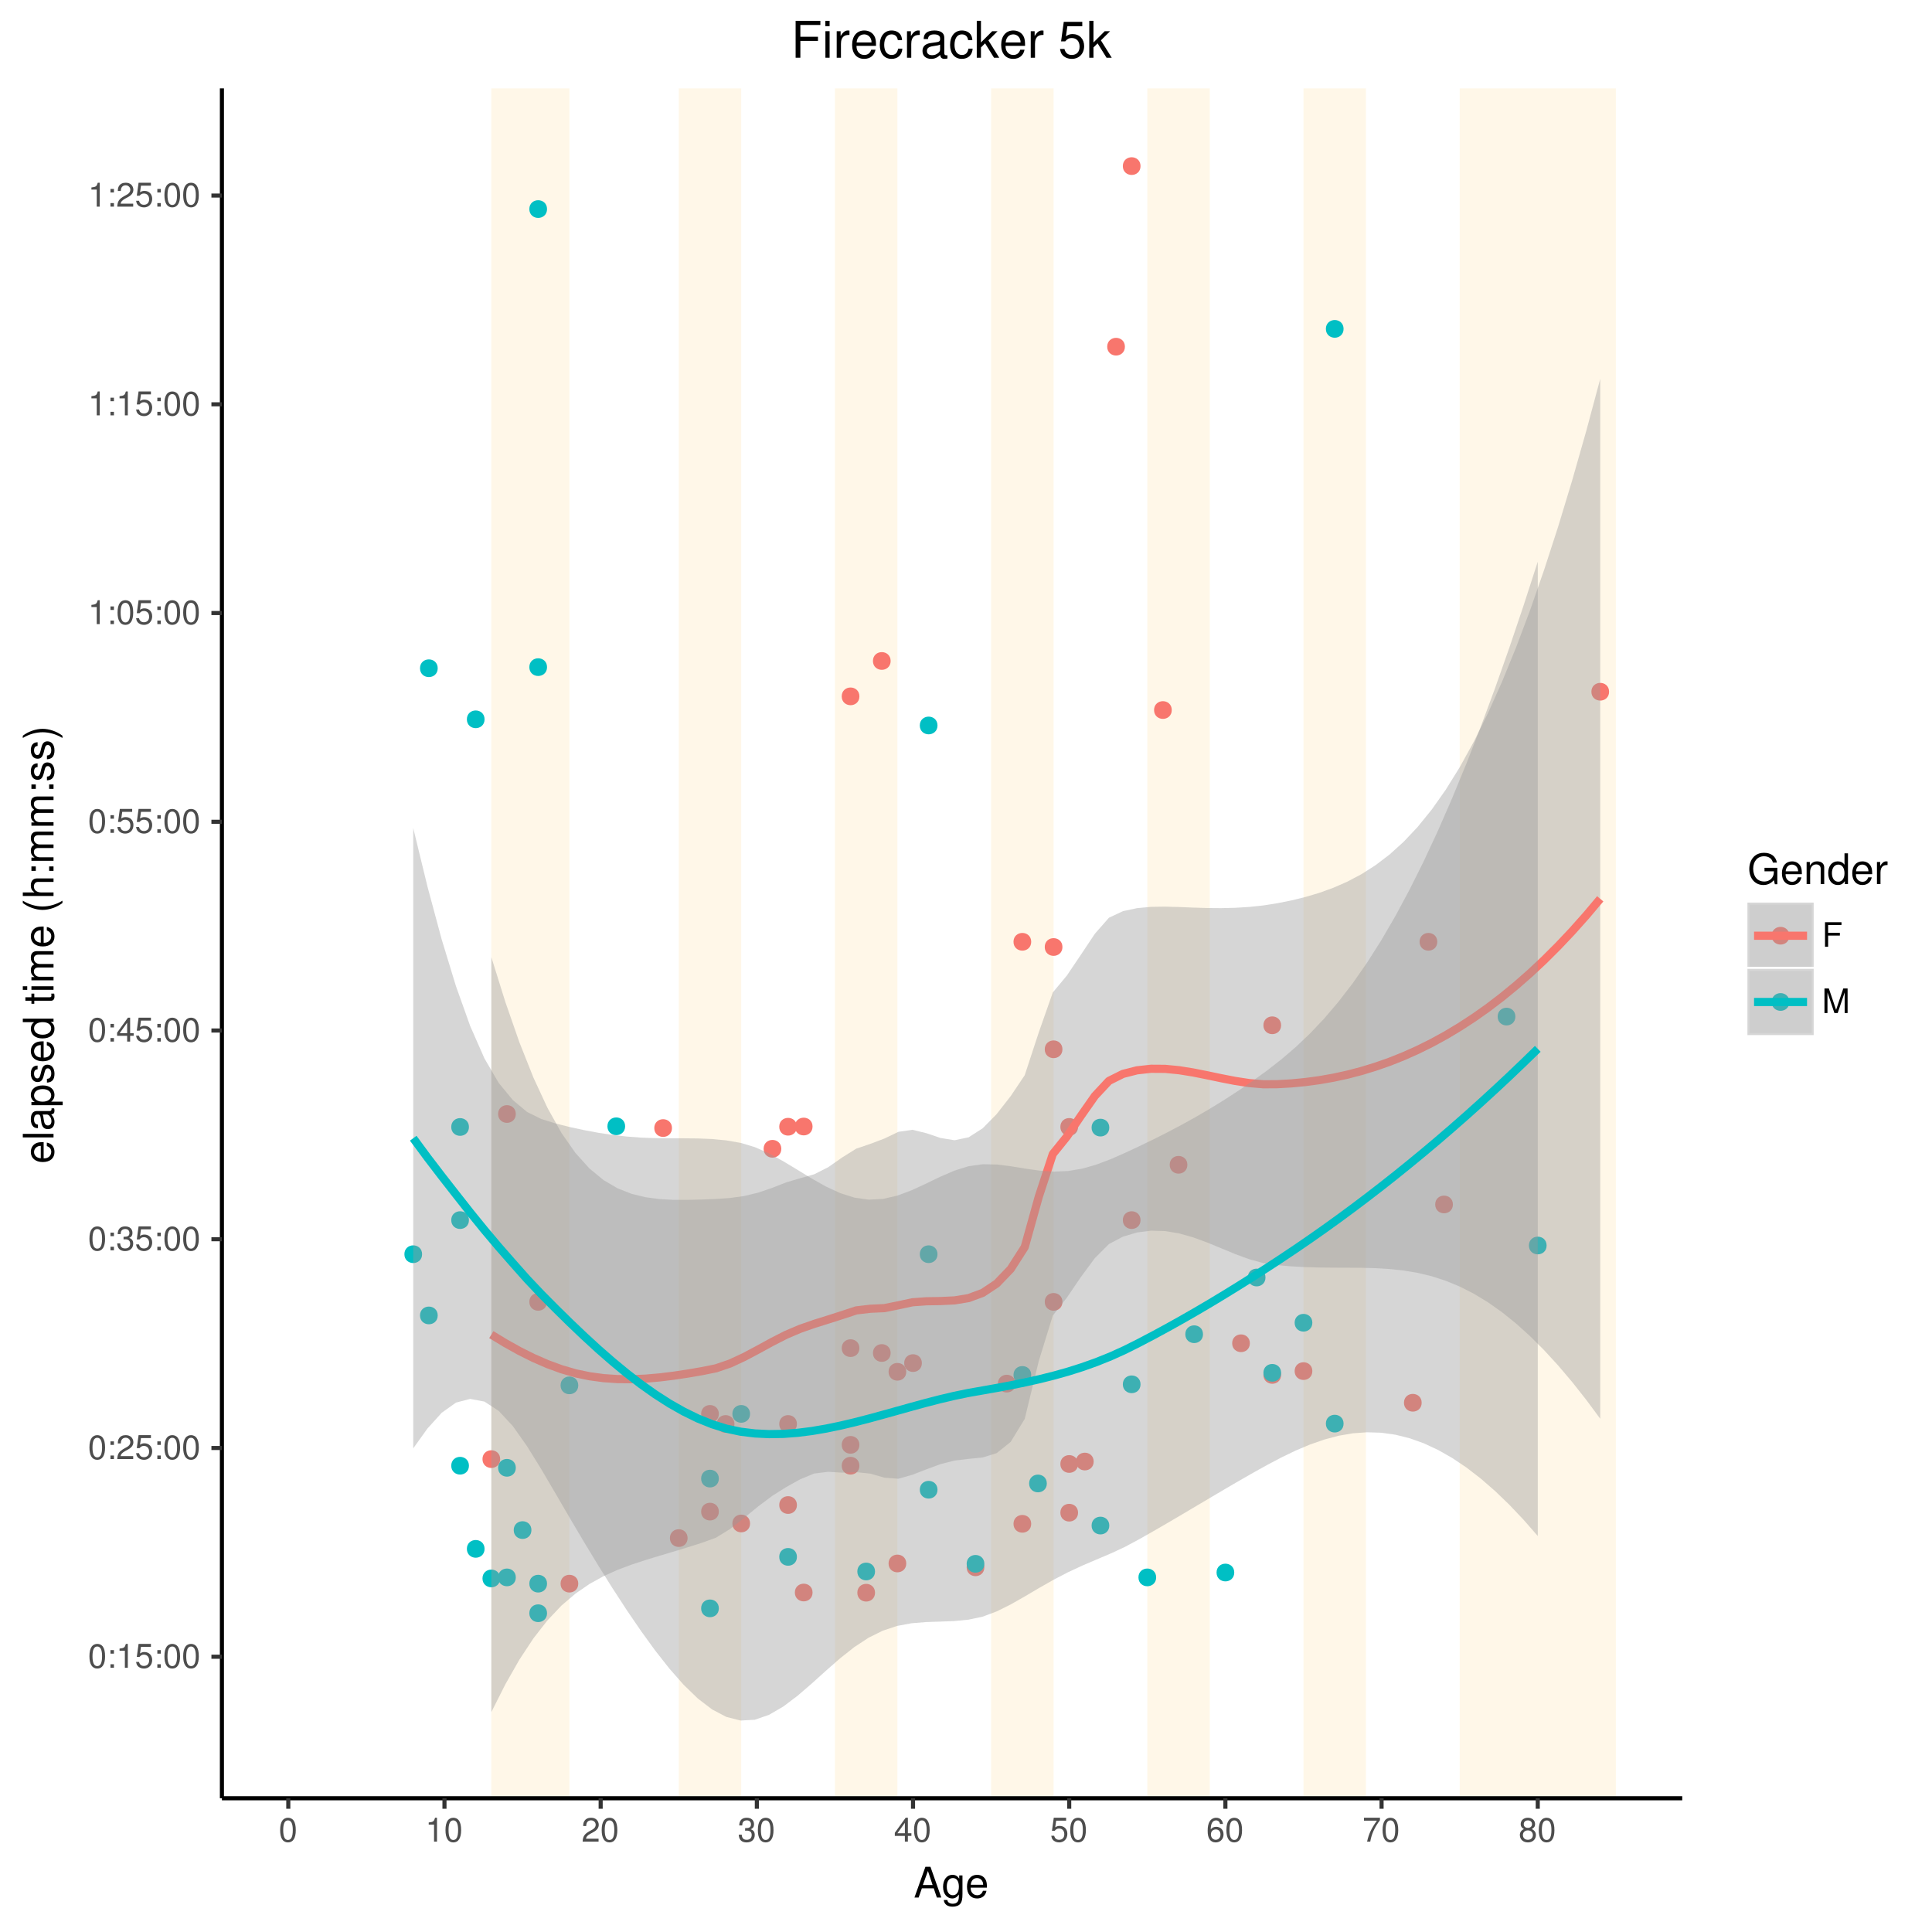 <?xml version="1.0" encoding="UTF-8"?>
<svg xmlns="http://www.w3.org/2000/svg" xmlns:xlink="http://www.w3.org/1999/xlink" width="504pt" height="504pt" viewBox="0 0 504 504" version="1.1">
<defs>
<g>
<symbol overflow="visible" id="glyph0-0">
<path style="stroke:none;" d=""/>
</symbol>
<symbol overflow="visible" id="glyph0-1">
<path style="stroke:none;" d="M 2.422 -6.234 C 1.844 -6.234 1.312 -5.984 0.984 -5.547 C 0.578 -5 0.375 -4.172 0.375 -3.016 C 0.375 -0.922 1.078 0.203 2.422 0.203 C 3.734 0.203 4.453 -0.922 4.453 -2.969 C 4.453 -4.172 4.266 -4.984 3.859 -5.547 C 3.531 -5.984 3.016 -6.234 2.422 -6.234 Z M 2.422 -5.547 C 3.25 -5.547 3.672 -4.703 3.672 -3.031 C 3.672 -1.266 3.266 -0.438 2.406 -0.438 C 1.578 -0.438 1.172 -1.297 1.172 -3.016 C 1.172 -4.719 1.578 -5.547 2.422 -5.547 Z M 2.422 -5.547 "/>
</symbol>
<symbol overflow="visible" id="glyph0-2">
<path style="stroke:none;" d="M 1.875 -0.922 L 0.969 -0.922 L 0.969 0 L 1.875 0 Z M 1.875 -4.609 L 0.969 -4.609 L 0.969 -3.688 L 1.875 -3.688 Z M 1.875 -4.609 "/>
</symbol>
<symbol overflow="visible" id="glyph0-3">
<path style="stroke:none;" d="M 2.281 -4.438 L 2.281 0 L 3.047 0 L 3.047 -6.234 L 2.547 -6.234 C 2.266 -5.281 2.094 -5.141 0.891 -5 L 0.891 -4.438 Z M 2.281 -4.438 "/>
</symbol>
<symbol overflow="visible" id="glyph0-4">
<path style="stroke:none;" d="M 4.188 -6.234 L 0.969 -6.234 L 0.5 -2.844 L 1.219 -2.844 C 1.578 -3.266 1.875 -3.422 2.359 -3.422 C 3.188 -3.422 3.719 -2.844 3.719 -1.922 C 3.719 -1.031 3.203 -0.484 2.359 -0.484 C 1.688 -0.484 1.266 -0.828 1.078 -1.531 L 0.312 -1.531 C 0.406 -1.016 0.5 -0.781 0.688 -0.547 C 1.031 -0.078 1.672 0.203 2.375 0.203 C 3.641 0.203 4.516 -0.719 4.516 -2.031 C 4.516 -3.266 3.688 -4.109 2.5 -4.109 C 2.062 -4.109 1.703 -4 1.344 -3.734 L 1.594 -5.469 L 4.188 -5.469 Z M 4.188 -6.234 "/>
</symbol>
<symbol overflow="visible" id="glyph0-5">
<path style="stroke:none;" d="M 4.453 -0.766 L 1.172 -0.766 C 1.25 -1.281 1.531 -1.594 2.297 -2.047 L 3.172 -2.531 C 4.047 -3 4.5 -3.641 4.5 -4.406 C 4.5 -4.922 4.281 -5.406 3.922 -5.75 C 3.547 -6.078 3.094 -6.234 2.5 -6.234 C 1.703 -6.234 1.125 -5.953 0.781 -5.422 C 0.547 -5.094 0.453 -4.703 0.438 -4.078 L 1.219 -4.078 C 1.234 -4.5 1.297 -4.75 1.406 -4.953 C 1.594 -5.328 2 -5.562 2.469 -5.562 C 3.172 -5.562 3.703 -5.062 3.703 -4.391 C 3.703 -3.891 3.406 -3.469 2.859 -3.156 L 2.047 -2.703 C 0.75 -1.969 0.375 -1.375 0.297 0 L 4.453 0 Z M 4.453 -0.766 "/>
</symbol>
<symbol overflow="visible" id="glyph0-6">
<path style="stroke:none;" d="M 1.938 -2.859 L 2.047 -2.859 L 2.359 -2.875 C 3.219 -2.875 3.656 -2.484 3.656 -1.734 C 3.656 -0.953 3.172 -0.484 2.359 -0.484 C 1.516 -0.484 1.109 -0.906 1.062 -1.812 L 0.281 -1.812 C 0.312 -1.312 0.406 -0.984 0.547 -0.703 C 0.875 -0.109 1.484 0.203 2.344 0.203 C 3.625 0.203 4.453 -0.562 4.453 -1.734 C 4.453 -2.531 4.141 -2.969 3.391 -3.234 C 3.969 -3.453 4.266 -3.891 4.266 -4.516 C 4.266 -5.594 3.547 -6.234 2.359 -6.234 C 1.109 -6.234 0.438 -5.547 0.406 -4.219 L 1.188 -4.219 C 1.203 -4.594 1.234 -4.812 1.328 -5 C 1.5 -5.344 1.891 -5.562 2.375 -5.562 C 3.062 -5.562 3.469 -5.156 3.469 -4.5 C 3.469 -4.062 3.312 -3.797 2.969 -3.656 C 2.766 -3.562 2.484 -3.531 1.938 -3.516 Z M 1.938 -2.859 "/>
</symbol>
<symbol overflow="visible" id="glyph0-7">
<path style="stroke:none;" d="M 2.875 -1.5 L 2.875 0 L 3.656 0 L 3.656 -1.5 L 4.578 -1.5 L 4.578 -2.188 L 3.656 -2.188 L 3.656 -6.234 L 3.078 -6.234 L 0.25 -2.312 L 0.25 -1.5 Z M 2.875 -2.188 L 0.922 -2.188 L 2.875 -4.922 Z M 2.875 -2.188 "/>
</symbol>
<symbol overflow="visible" id="glyph0-8">
<path style="stroke:none;" d="M 4.375 -4.609 C 4.234 -5.625 3.562 -6.234 2.609 -6.234 C 1.922 -6.234 1.312 -5.906 0.938 -5.344 C 0.547 -4.734 0.375 -3.969 0.375 -2.844 C 0.375 -1.797 0.531 -1.125 0.906 -0.578 C 1.234 -0.078 1.781 0.203 2.469 0.203 C 3.656 0.203 4.516 -0.672 4.516 -1.906 C 4.516 -3.062 3.719 -3.875 2.609 -3.875 C 1.984 -3.875 1.5 -3.641 1.172 -3.188 C 1.172 -4.703 1.672 -5.547 2.562 -5.547 C 3.109 -5.547 3.484 -5.203 3.609 -4.609 Z M 2.5 -3.188 C 3.25 -3.188 3.719 -2.672 3.719 -1.844 C 3.719 -1.062 3.188 -0.484 2.484 -0.484 C 1.766 -0.484 1.219 -1.078 1.219 -1.875 C 1.219 -2.656 1.734 -3.188 2.5 -3.188 Z M 2.5 -3.188 "/>
</symbol>
<symbol overflow="visible" id="glyph0-9">
<path style="stroke:none;" d="M 4.578 -6.234 L 0.406 -6.234 L 0.406 -5.469 L 3.781 -5.469 C 2.281 -3.359 1.688 -2.047 1.219 0 L 2.047 0 C 2.391 -2 3.172 -3.719 4.578 -5.594 Z M 4.578 -6.234 "/>
</symbol>
<symbol overflow="visible" id="glyph0-10">
<path style="stroke:none;" d="M 3.438 -3.281 C 4.078 -3.672 4.297 -3.984 4.297 -4.578 C 4.297 -5.547 3.531 -6.234 2.422 -6.234 C 1.312 -6.234 0.547 -5.547 0.547 -4.578 C 0.547 -4 0.75 -3.672 1.391 -3.281 C 0.672 -2.938 0.328 -2.422 0.328 -1.734 C 0.328 -0.594 1.188 0.203 2.422 0.203 C 3.656 0.203 4.516 -0.594 4.516 -1.719 C 4.516 -2.422 4.156 -2.938 3.438 -3.281 Z M 2.422 -5.547 C 3.078 -5.547 3.5 -5.156 3.5 -4.562 C 3.5 -3.969 3.062 -3.594 2.422 -3.594 C 1.766 -3.594 1.344 -3.969 1.344 -4.562 C 1.344 -5.156 1.766 -5.547 2.422 -5.547 Z M 2.422 -2.938 C 3.188 -2.938 3.719 -2.453 3.719 -1.719 C 3.719 -0.969 3.188 -0.484 2.406 -0.484 C 1.641 -0.484 1.125 -0.984 1.125 -1.719 C 1.125 -2.453 1.641 -2.938 2.422 -2.938 Z M 2.422 -2.938 "/>
</symbol>
<symbol overflow="visible" id="glyph0-11">
<path style="stroke:none;" d="M 1.609 -2.922 L 4.672 -2.922 L 4.672 -3.641 L 1.609 -3.641 L 1.609 -5.688 L 5.094 -5.688 L 5.094 -6.406 L 0.797 -6.406 L 0.797 0 L 1.609 0 Z M 1.609 -2.922 "/>
</symbol>
<symbol overflow="visible" id="glyph0-12">
<path style="stroke:none;" d="M 4.109 0 L 5.922 -5.375 L 5.922 0 L 6.688 0 L 6.688 -6.406 L 5.562 -6.406 L 3.688 -0.828 L 1.797 -6.406 L 0.656 -6.406 L 0.656 0 L 1.438 0 L 1.438 -5.375 L 3.25 0 Z M 4.109 0 "/>
</symbol>
<symbol overflow="visible" id="glyph1-0">
<path style="stroke:none;" d=""/>
</symbol>
<symbol overflow="visible" id="glyph1-1">
<path style="stroke:none;" d="M 5.219 -2.406 L 6.031 0 L 7.188 0 L 4.359 -8.016 L 3.047 -8.016 L 0.188 0 L 1.281 0 L 2.125 -2.406 Z M 4.922 -3.266 L 2.375 -3.266 L 3.703 -6.922 Z M 4.922 -3.266 "/>
</symbol>
<symbol overflow="visible" id="glyph1-2">
<path style="stroke:none;" d="M 4.531 -5.766 L 4.531 -4.922 C 4.062 -5.609 3.516 -5.922 2.766 -5.922 C 1.312 -5.922 0.312 -4.656 0.312 -2.781 C 0.312 -1.844 0.578 -1.062 1.047 -0.516 C 1.469 -0.031 2.094 0.25 2.688 0.25 C 3.422 0.25 3.922 -0.062 4.438 -0.781 L 4.438 -0.484 C 4.438 0.297 4.344 0.766 4.109 1.094 C 3.875 1.438 3.406 1.625 2.844 1.625 C 2.422 1.625 2.047 1.516 1.797 1.312 C 1.578 1.156 1.5 1 1.438 0.656 L 0.5 0.656 C 0.609 1.75 1.453 2.391 2.812 2.391 C 3.656 2.391 4.406 2.125 4.781 1.656 C 5.219 1.141 5.375 0.406 5.375 -0.953 L 5.375 -5.766 Z M 2.875 -5.078 C 3.859 -5.078 4.438 -4.25 4.438 -2.812 C 4.438 -1.438 3.844 -0.594 2.875 -0.594 C 1.875 -0.594 1.281 -1.438 1.281 -2.844 C 1.281 -4.219 1.891 -5.078 2.875 -5.078 Z M 2.875 -5.078 "/>
</symbol>
<symbol overflow="visible" id="glyph1-3">
<path style="stroke:none;" d="M 5.641 -2.578 C 5.641 -3.453 5.578 -3.984 5.406 -4.406 C 5.031 -5.359 4.156 -5.922 3.078 -5.922 C 1.469 -5.922 0.438 -4.703 0.438 -2.812 C 0.438 -0.906 1.438 0.25 3.062 0.25 C 4.375 0.25 5.297 -0.5 5.516 -1.75 L 4.594 -1.75 C 4.344 -0.984 3.828 -0.594 3.094 -0.594 C 2.516 -0.594 2.016 -0.859 1.703 -1.344 C 1.484 -1.672 1.406 -2 1.391 -2.578 Z M 1.422 -3.328 C 1.5 -4.391 2.141 -5.078 3.062 -5.078 C 3.969 -5.078 4.656 -4.328 4.656 -3.391 C 4.656 -3.359 4.656 -3.344 4.656 -3.328 Z M 1.422 -3.328 "/>
</symbol>
<symbol overflow="visible" id="glyph1-4">
<path style="stroke:none;" d="M 7.797 -4.234 L 4.453 -4.234 L 4.453 -3.328 L 6.891 -3.328 L 6.891 -3.109 C 6.891 -1.688 5.844 -0.656 4.375 -0.656 C 3.562 -0.656 2.828 -0.953 2.359 -1.469 C 1.828 -2.031 1.5 -2.984 1.5 -3.984 C 1.5 -5.953 2.625 -7.25 4.328 -7.25 C 5.547 -7.25 6.422 -6.625 6.641 -5.594 L 7.688 -5.594 C 7.406 -7.219 6.172 -8.156 4.328 -8.156 C 3.359 -8.156 2.562 -7.891 1.938 -7.375 C 1.016 -6.609 0.484 -5.375 0.484 -3.922 C 0.484 -1.469 1.984 0.25 4.156 0.25 C 5.25 0.25 6.109 -0.156 6.891 -1.016 L 7.156 0.047 L 7.797 0.047 Z M 7.797 -4.234 "/>
</symbol>
<symbol overflow="visible" id="glyph1-5">
<path style="stroke:none;" d="M 0.766 -5.766 L 0.766 0 L 1.688 0 L 1.688 -3.172 C 1.688 -4.359 2.312 -5.125 3.25 -5.125 C 3.984 -5.125 4.438 -4.688 4.438 -4 L 4.438 0 L 5.359 0 L 5.359 -4.359 C 5.359 -5.312 4.641 -5.922 3.531 -5.922 C 2.672 -5.922 2.125 -5.594 1.609 -4.797 L 1.609 -5.766 Z M 0.766 -5.766 "/>
</symbol>
<symbol overflow="visible" id="glyph1-6">
<path style="stroke:none;" d="M 5.438 -8.016 L 4.531 -8.016 L 4.531 -5.031 C 4.141 -5.625 3.531 -5.922 2.766 -5.922 C 1.266 -5.922 0.281 -4.734 0.281 -2.891 C 0.281 -0.953 1.25 0.25 2.797 0.25 C 3.594 0.25 4.141 -0.047 4.625 -0.766 L 4.625 0 L 5.438 0 Z M 2.922 -5.078 C 3.906 -5.078 4.531 -4.188 4.531 -2.812 C 4.531 -1.484 3.891 -0.609 2.922 -0.609 C 1.906 -0.609 1.25 -1.5 1.25 -2.844 C 1.25 -4.188 1.906 -5.078 2.922 -5.078 Z M 2.922 -5.078 "/>
</symbol>
<symbol overflow="visible" id="glyph1-7">
<path style="stroke:none;" d="M 0.766 -5.766 L 0.766 0 L 1.688 0 L 1.688 -2.984 C 1.688 -3.812 1.891 -4.359 2.328 -4.672 C 2.625 -4.891 2.891 -4.953 3.531 -4.969 L 3.531 -5.891 C 3.375 -5.922 3.297 -5.922 3.172 -5.922 C 2.578 -5.922 2.141 -5.578 1.609 -4.719 L 1.609 -5.766 Z M 0.766 -5.766 "/>
</symbol>
<symbol overflow="visible" id="glyph2-0">
<path style="stroke:none;" d=""/>
</symbol>
<symbol overflow="visible" id="glyph2-1">
<path style="stroke:none;" d="M -2.578 -5.641 C -3.453 -5.641 -3.984 -5.578 -4.406 -5.406 C -5.359 -5.031 -5.922 -4.156 -5.922 -3.078 C -5.922 -1.469 -4.703 -0.438 -2.812 -0.438 C -0.906 -0.438 0.25 -1.438 0.25 -3.062 C 0.25 -4.375 -0.5 -5.297 -1.75 -5.516 L -1.75 -4.594 C -0.984 -4.344 -0.594 -3.828 -0.594 -3.094 C -0.594 -2.516 -0.859 -2.016 -1.344 -1.703 C -1.672 -1.484 -2 -1.406 -2.578 -1.391 Z M -3.328 -1.422 C -4.391 -1.5 -5.078 -2.141 -5.078 -3.062 C -5.078 -3.969 -4.328 -4.656 -3.391 -4.656 C -3.359 -4.656 -3.344 -4.656 -3.328 -4.656 Z M -3.328 -1.422 "/>
</symbol>
<symbol overflow="visible" id="glyph2-2">
<path style="stroke:none;" d="M -8.016 -1.672 L -8.016 -0.75 L 0 -0.75 L 0 -1.672 Z M -8.016 -1.672 "/>
</symbol>
<symbol overflow="visible" id="glyph2-3">
<path style="stroke:none;" d="M -0.531 -5.891 C -0.516 -5.781 -0.516 -5.734 -0.516 -5.688 C -0.516 -5.375 -0.688 -5.188 -0.969 -5.188 L -4.359 -5.188 C -5.375 -5.188 -5.922 -4.438 -5.922 -3.031 C -5.922 -2.188 -5.688 -1.5 -5.266 -1.109 C -4.969 -0.844 -4.625 -0.734 -4.062 -0.719 L -4.062 -1.641 C -4.766 -1.719 -5.078 -2.141 -5.078 -2.984 C -5.078 -3.812 -4.781 -4.281 -4.219 -4.281 L -3.984 -4.281 C -3.594 -4.281 -3.438 -4.047 -3.344 -3.328 C -3.172 -2.031 -3.141 -1.828 -2.984 -1.469 C -2.719 -0.797 -2.203 -0.469 -1.453 -0.469 C -0.406 -0.469 0.25 -1.188 0.25 -2.359 C 0.25 -3.078 0 -3.656 -0.594 -4.312 C -0.016 -4.375 0.25 -4.656 0.25 -5.266 C 0.25 -5.438 0.234 -5.594 0.156 -5.891 Z M -1.812 -4.281 C -1.5 -4.281 -1.312 -4.188 -1.062 -3.922 C -0.719 -3.547 -0.547 -3.094 -0.547 -2.547 C -0.547 -1.844 -0.891 -1.422 -1.469 -1.422 C -2.078 -1.422 -2.391 -1.828 -2.531 -2.812 C -2.656 -3.766 -2.703 -3.969 -2.844 -4.281 Z M -1.812 -4.281 "/>
</symbol>
<symbol overflow="visible" id="glyph2-4">
<path style="stroke:none;" d="M 2.391 -0.594 L 2.391 -1.516 L -0.609 -1.516 C -0.016 -2 0.25 -2.547 0.25 -3.281 C 0.25 -4.781 -0.953 -5.75 -2.781 -5.75 C -4.719 -5.75 -5.922 -4.812 -5.922 -3.281 C -5.922 -2.5 -5.578 -1.875 -4.891 -1.438 L -5.766 -1.438 L -5.766 -0.594 Z M -5.078 -3.125 C -5.078 -4.141 -4.188 -4.797 -2.812 -4.797 C -1.5 -4.797 -0.609 -4.125 -0.609 -3.125 C -0.609 -2.156 -1.484 -1.516 -2.844 -1.516 C -4.188 -1.516 -5.078 -2.156 -5.078 -3.125 Z M -5.078 -3.125 "/>
</symbol>
<symbol overflow="visible" id="glyph2-5">
<path style="stroke:none;" d="M -4.156 -4.812 C -5.297 -4.812 -5.922 -4.062 -5.922 -2.734 C -5.922 -1.391 -5.234 -0.516 -4.172 -0.516 C -3.266 -0.516 -2.844 -0.984 -2.516 -2.344 L -2.297 -3.203 C -2.141 -3.844 -1.906 -4.094 -1.5 -4.094 C -0.953 -4.094 -0.594 -3.547 -0.594 -2.75 C -0.594 -2.25 -0.734 -1.844 -0.984 -1.609 C -1.141 -1.469 -1.312 -1.391 -1.719 -1.344 L -1.719 -0.375 C -0.391 -0.422 0.25 -1.172 0.25 -2.672 C 0.25 -4.125 -0.469 -5.047 -1.578 -5.047 C -2.438 -5.047 -2.906 -4.562 -3.172 -3.422 L -3.391 -2.547 C -3.562 -1.797 -3.812 -1.469 -4.219 -1.469 C -4.734 -1.469 -5.078 -1.953 -5.078 -2.688 C -5.078 -3.438 -4.766 -3.828 -4.156 -3.844 Z M -4.156 -4.812 "/>
</symbol>
<symbol overflow="visible" id="glyph2-6">
<path style="stroke:none;" d="M -8.016 -5.438 L -8.016 -4.531 L -5.031 -4.531 C -5.625 -4.141 -5.922 -3.531 -5.922 -2.766 C -5.922 -1.266 -4.734 -0.281 -2.891 -0.281 C -0.953 -0.281 0.25 -1.25 0.25 -2.797 C 0.25 -3.594 -0.047 -4.141 -0.766 -4.625 L 0 -4.625 L 0 -5.438 Z M -5.078 -2.922 C -5.078 -3.906 -4.188 -4.531 -2.812 -4.531 C -1.484 -4.531 -0.609 -3.891 -0.609 -2.922 C -0.609 -1.906 -1.5 -1.25 -2.844 -1.25 C -4.188 -1.25 -5.078 -1.906 -5.078 -2.922 Z M -5.078 -2.922 "/>
</symbol>
<symbol overflow="visible" id="glyph2-7">
<path style="stroke:none;" d=""/>
</symbol>
<symbol overflow="visible" id="glyph2-8">
<path style="stroke:none;" d="M -5.766 -2.797 L -5.766 -1.844 L -7.344 -1.844 L -7.344 -0.938 L -5.766 -0.938 L -5.766 -0.156 L -5.016 -0.156 L -5.016 -0.938 L -0.656 -0.938 C -0.078 -0.938 0.25 -1.328 0.25 -2.047 C 0.25 -2.266 0.234 -2.484 0.172 -2.797 L -0.594 -2.797 C -0.562 -2.672 -0.547 -2.531 -0.547 -2.359 C -0.547 -1.953 -0.656 -1.844 -1.062 -1.844 L -5.016 -1.844 L -5.016 -2.797 Z M -5.766 -2.797 "/>
</symbol>
<symbol overflow="visible" id="glyph2-9">
<path style="stroke:none;" d="M -5.766 -1.656 L -5.766 -0.734 L 0 -0.734 L 0 -1.656 Z M -8.016 -1.656 L -8.016 -0.719 L -6.859 -0.719 L -6.859 -1.656 Z M -8.016 -1.656 "/>
</symbol>
<symbol overflow="visible" id="glyph2-10">
<path style="stroke:none;" d="M -5.766 -0.766 L 0 -0.766 L 0 -1.688 L -3.625 -1.688 C -4.453 -1.688 -5.125 -2.297 -5.125 -3.047 C -5.125 -3.734 -4.703 -4.109 -3.969 -4.109 L 0 -4.109 L 0 -5.031 L -3.625 -5.031 C -4.453 -5.031 -5.125 -5.641 -5.125 -6.391 C -5.125 -7.062 -4.703 -7.453 -3.969 -7.453 L 0 -7.453 L 0 -8.375 L -4.328 -8.375 C -5.359 -8.375 -5.922 -7.781 -5.922 -6.703 C -5.922 -5.938 -5.703 -5.484 -5.047 -4.938 C -5.672 -4.594 -5.922 -4.141 -5.922 -3.391 C -5.922 -2.625 -5.641 -2.109 -4.953 -1.609 L -5.766 -1.609 Z M -5.766 -0.766 "/>
</symbol>
<symbol overflow="visible" id="glyph2-11">
<path style="stroke:none;" d="M -8.016 -2.594 C -6.578 -1.5 -4.578 -0.797 -2.844 -0.797 C -1.109 -0.797 0.891 -1.5 2.328 -2.594 L 2.328 -3.203 C 0.766 -2.234 -1.094 -1.688 -2.844 -1.688 C -4.594 -1.688 -6.453 -2.234 -8.016 -3.203 Z M -8.016 -2.594 "/>
</symbol>
<symbol overflow="visible" id="glyph2-12">
<path style="stroke:none;" d="M -8.016 -0.766 L 0 -0.766 L 0 -1.688 L -3.172 -1.688 C -4.359 -1.688 -5.125 -2.297 -5.125 -3.25 C -5.125 -3.547 -5.031 -3.844 -4.859 -4.062 C -4.672 -4.328 -4.406 -4.438 -4 -4.438 L 0 -4.438 L 0 -5.344 L -4.359 -5.344 C -5.328 -5.344 -5.922 -4.656 -5.922 -3.531 C -5.922 -2.719 -5.672 -2.219 -4.969 -1.688 L -8.016 -1.688 Z M -8.016 -0.766 "/>
</symbol>
<symbol overflow="visible" id="glyph2-13">
<path style="stroke:none;" d="M -1.141 -2.359 L -1.141 -1.203 L 0 -1.203 L 0 -2.359 Z M -5.766 -2.359 L -5.766 -1.203 L -4.625 -1.203 L -4.625 -2.359 Z M -5.766 -2.359 "/>
</symbol>
<symbol overflow="visible" id="glyph2-14">
<path style="stroke:none;" d="M 2.328 -1.016 C 0.891 -2.125 -1.109 -2.812 -2.844 -2.812 C -4.578 -2.812 -6.578 -2.125 -8.016 -1.016 L -8.016 -0.422 C -6.453 -1.391 -4.594 -1.922 -2.844 -1.922 C -1.094 -1.922 0.766 -1.391 2.328 -0.422 Z M 2.328 -1.016 "/>
</symbol>
<symbol overflow="visible" id="glyph3-0">
<path style="stroke:none;" d=""/>
</symbol>
<symbol overflow="visible" id="glyph3-1">
<path style="stroke:none;" d="M 2.422 -4.391 L 7.016 -4.391 L 7.016 -5.469 L 2.422 -5.469 L 2.422 -8.547 L 7.641 -8.547 L 7.641 -9.625 L 1.188 -9.625 L 1.188 0 L 2.422 0 Z M 2.422 -4.391 "/>
</symbol>
<symbol overflow="visible" id="glyph3-2">
<path style="stroke:none;" d="M 1.984 -6.922 L 0.891 -6.922 L 0.891 0 L 1.984 0 Z M 1.984 -9.625 L 0.875 -9.625 L 0.875 -8.234 L 1.984 -8.234 Z M 1.984 -9.625 "/>
</symbol>
<symbol overflow="visible" id="glyph3-3">
<path style="stroke:none;" d="M 0.906 -6.922 L 0.906 0 L 2.016 0 L 2.016 -3.594 C 2.016 -4.578 2.266 -5.234 2.797 -5.609 C 3.141 -5.859 3.469 -5.938 4.234 -5.953 L 4.234 -7.078 C 4.047 -7.109 3.969 -7.109 3.812 -7.109 C 3.109 -7.109 2.562 -6.688 1.922 -5.672 L 1.922 -6.922 Z M 0.906 -6.922 "/>
</symbol>
<symbol overflow="visible" id="glyph3-4">
<path style="stroke:none;" d="M 6.766 -3.094 C 6.766 -4.141 6.688 -4.781 6.5 -5.297 C 6.047 -6.438 4.984 -7.109 3.703 -7.109 C 1.766 -7.109 0.531 -5.641 0.531 -3.359 C 0.531 -1.094 1.734 0.297 3.672 0.297 C 5.25 0.297 6.344 -0.594 6.625 -2.094 L 5.516 -2.094 C 5.219 -1.188 4.594 -0.719 3.703 -0.719 C 3.016 -0.719 2.422 -1.031 2.047 -1.609 C 1.781 -2 1.688 -2.406 1.672 -3.094 Z M 1.703 -3.984 C 1.797 -5.266 2.578 -6.094 3.688 -6.094 C 4.766 -6.094 5.594 -5.203 5.594 -4.062 C 5.594 -4.047 5.594 -4.016 5.578 -3.984 Z M 1.703 -3.984 "/>
</symbol>
<symbol overflow="visible" id="glyph3-5">
<path style="stroke:none;" d="M 6.219 -4.594 C 6.172 -5.266 6.016 -5.703 5.75 -6.094 C 5.281 -6.734 4.453 -7.109 3.484 -7.109 C 1.625 -7.109 0.406 -5.641 0.406 -3.344 C 0.406 -1.109 1.594 0.297 3.469 0.297 C 5.125 0.297 6.172 -0.688 6.297 -2.375 L 5.188 -2.375 C 5 -1.266 4.438 -0.719 3.5 -0.719 C 2.281 -0.719 1.562 -1.703 1.562 -3.344 C 1.562 -5.062 2.266 -6.094 3.469 -6.094 C 4.391 -6.094 4.984 -5.562 5.109 -4.594 Z M 6.219 -4.594 "/>
</symbol>
<symbol overflow="visible" id="glyph3-6">
<path style="stroke:none;" d="M 7.062 -0.641 C 6.938 -0.625 6.891 -0.625 6.828 -0.625 C 6.438 -0.625 6.234 -0.812 6.234 -1.156 L 6.234 -5.234 C 6.234 -6.453 5.328 -7.109 3.625 -7.109 C 2.625 -7.109 1.797 -6.828 1.328 -6.312 C 1.016 -5.953 0.891 -5.562 0.859 -4.875 L 1.969 -4.875 C 2.062 -5.719 2.562 -6.094 3.594 -6.094 C 4.578 -6.094 5.141 -5.734 5.141 -5.062 L 5.141 -4.781 C 5.141 -4.312 4.859 -4.125 3.984 -4.016 C 2.422 -3.812 2.188 -3.766 1.766 -3.594 C 0.969 -3.266 0.547 -2.641 0.547 -1.75 C 0.547 -0.484 1.422 0.297 2.828 0.297 C 3.703 0.297 4.391 0 5.172 -0.719 C 5.25 -0.016 5.594 0.297 6.312 0.297 C 6.531 0.297 6.703 0.281 7.062 0.188 Z M 5.141 -2.172 C 5.141 -1.812 5.031 -1.578 4.703 -1.281 C 4.25 -0.875 3.703 -0.656 3.062 -0.656 C 2.203 -0.656 1.703 -1.062 1.703 -1.766 C 1.703 -2.5 2.188 -2.859 3.359 -3.031 C 4.531 -3.188 4.766 -3.25 5.141 -3.422 Z M 5.141 -2.172 "/>
</symbol>
<symbol overflow="visible" id="glyph3-7">
<path style="stroke:none;" d="M 1.859 -9.625 L 0.766 -9.625 L 0.766 0 L 1.859 0 L 1.859 -2.688 L 2.938 -3.75 L 5.266 0 L 6.625 0 L 3.797 -4.531 L 6.203 -6.922 L 4.797 -6.922 L 1.859 -3.984 Z M 1.859 -9.625 "/>
</symbol>
<symbol overflow="visible" id="glyph3-8">
<path style="stroke:none;" d=""/>
</symbol>
<symbol overflow="visible" id="glyph3-9">
<path style="stroke:none;" d="M 6.281 -9.359 L 1.453 -9.359 L 0.75 -4.266 L 1.828 -4.266 C 2.359 -4.906 2.812 -5.141 3.531 -5.141 C 4.797 -5.141 5.578 -4.281 5.578 -2.891 C 5.578 -1.547 4.812 -0.719 3.531 -0.719 C 2.516 -0.719 1.906 -1.234 1.625 -2.297 L 0.469 -2.297 C 0.625 -1.531 0.75 -1.156 1.031 -0.812 C 1.562 -0.109 2.516 0.297 3.562 0.297 C 5.453 0.297 6.766 -1.062 6.766 -3.047 C 6.766 -4.891 5.547 -6.172 3.75 -6.172 C 3.094 -6.172 2.562 -6 2.016 -5.594 L 2.391 -8.219 L 6.281 -8.219 Z M 6.281 -9.359 "/>
</symbol>
</g>
<clipPath id="clip1">
  <path d="M 128 23.055 L 149 23.055 L 149 470 L 128 470 Z M 128 23.055 "/>
</clipPath>
<clipPath id="clip2">
  <path d="M 177 23.055 L 194 23.055 L 194 470 L 177 470 Z M 177 23.055 "/>
</clipPath>
<clipPath id="clip3">
  <path d="M 217 23.055 L 235 23.055 L 235 470 L 217 470 Z M 217 23.055 "/>
</clipPath>
<clipPath id="clip4">
  <path d="M 258 23.055 L 275 23.055 L 275 470 L 258 470 Z M 258 23.055 "/>
</clipPath>
<clipPath id="clip5">
  <path d="M 299 23.055 L 316 23.055 L 316 470 L 299 470 Z M 299 23.055 "/>
</clipPath>
<clipPath id="clip6">
  <path d="M 340 23.055 L 357 23.055 L 357 470 L 340 470 Z M 340 23.055 "/>
</clipPath>
<clipPath id="clip7">
  <path d="M 380 23.055 L 422 23.055 L 422 470 L 380 470 Z M 380 23.055 "/>
</clipPath>
</defs>
<g id="surface831">
<rect x="0" y="0" width="504" height="504" style="fill:rgb(100%,100%,100%);fill-opacity:1;stroke:none;"/>
<rect x="0" y="0" width="504" height="504" style="fill:rgb(100%,100%,100%);fill-opacity:1;stroke:none;"/>
<path style="fill:none;stroke-width:1.067;stroke-linecap:round;stroke-linejoin:round;stroke:rgb(100%,100%,100%);stroke-opacity:1;stroke-miterlimit:10;" d="M 0 504 L 504 504 L 504 0 L 0 0 Z M 0 504 "/>
<g clip-path="url(#clip1)" clip-rule="nonzero">
<path style=" stroke:none;fill-rule:nonzero;fill:rgb(100%,89.412%,70.98%);fill-opacity:0.302;" d="M 128.172 469.109 L 148.543 469.109 L 148.543 23.055 L 128.172 23.055 Z M 128.172 469.109 "/>
</g>
<g clip-path="url(#clip2)" clip-rule="nonzero">
<path style=" stroke:none;fill-rule:nonzero;fill:rgb(100%,89.412%,70.98%);fill-opacity:0.302;" d="M 177.066 469.109 L 193.363 469.109 L 193.363 23.055 L 177.066 23.055 Z M 177.066 469.109 "/>
</g>
<g clip-path="url(#clip3)" clip-rule="nonzero">
<path style=" stroke:none;fill-rule:nonzero;fill:rgb(100%,89.412%,70.98%);fill-opacity:0.302;" d="M 217.809 469.109 L 234.105 469.109 L 234.105 23.055 L 217.809 23.055 Z M 217.809 469.109 "/>
</g>
<g clip-path="url(#clip4)" clip-rule="nonzero">
<path style=" stroke:none;fill-rule:nonzero;fill:rgb(100%,89.412%,70.98%);fill-opacity:0.302;" d="M 258.555 469.109 L 274.852 469.109 L 274.852 23.055 L 258.555 23.055 Z M 258.555 469.109 "/>
</g>
<g clip-path="url(#clip5)" clip-rule="nonzero">
<path style=" stroke:none;fill-rule:nonzero;fill:rgb(100%,89.412%,70.98%);fill-opacity:0.302;" d="M 299.297 469.109 L 315.594 469.109 L 315.594 23.055 L 299.297 23.055 Z M 299.297 469.109 "/>
</g>
<g clip-path="url(#clip6)" clip-rule="nonzero">
<path style=" stroke:none;fill-rule:nonzero;fill:rgb(100%,89.412%,70.98%);fill-opacity:0.302;" d="M 340.039 469.109 L 356.336 469.109 L 356.336 23.055 L 340.039 23.055 Z M 340.039 469.109 "/>
</g>
<g clip-path="url(#clip7)" clip-rule="nonzero">
<path style=" stroke:none;fill-rule:nonzero;fill:rgb(100%,89.412%,70.98%);fill-opacity:0.302;" d="M 380.785 469.109 L 421.527 469.109 L 421.527 23.055 L 380.785 23.055 Z M 380.785 469.109 "/>
</g>
<path style="fill-rule:nonzero;fill:rgb(0%,74.902%,76.863%);fill-opacity:1;stroke-width:0.709;stroke-linecap:round;stroke-linejoin:round;stroke:rgb(0%,74.902%,76.863%);stroke-opacity:1;stroke-miterlimit:10;" d="M 142.352 420.844 C 142.352 423.449 138.441 423.449 138.441 420.844 C 138.441 418.234 142.352 418.234 142.352 420.844 "/>
<path style="fill-rule:nonzero;fill:rgb(0%,74.902%,76.863%);fill-opacity:1;stroke-width:0.709;stroke-linecap:round;stroke-linejoin:round;stroke:rgb(0%,74.902%,76.863%);stroke-opacity:1;stroke-miterlimit:10;" d="M 187.168 419.57 C 187.168 422.18 183.258 422.18 183.258 419.57 C 183.258 416.965 187.168 416.965 187.168 419.57 "/>
<path style="fill-rule:nonzero;fill:rgb(97.255%,46.275%,42.745%);fill-opacity:1;stroke-width:0.709;stroke-linecap:round;stroke-linejoin:round;stroke:rgb(97.255%,46.275%,42.745%);stroke-opacity:1;stroke-miterlimit:10;" d="M 227.914 415.488 C 227.914 418.094 224.004 418.094 224.004 415.488 C 224.004 412.883 227.914 412.883 227.914 415.488 "/>
<path style="fill-rule:nonzero;fill:rgb(97.255%,46.275%,42.745%);fill-opacity:1;stroke-width:0.709;stroke-linecap:round;stroke-linejoin:round;stroke:rgb(97.255%,46.275%,42.745%);stroke-opacity:1;stroke-miterlimit:10;" d="M 211.617 415.441 C 211.617 418.047 207.707 418.047 207.707 415.441 C 207.707 412.836 211.617 412.836 211.617 415.441 "/>
<path style="fill-rule:nonzero;fill:rgb(0%,74.902%,76.863%);fill-opacity:1;stroke-width:0.709;stroke-linecap:round;stroke-linejoin:round;stroke:rgb(0%,74.902%,76.863%);stroke-opacity:1;stroke-miterlimit:10;" d="M 142.352 413.129 C 142.352 415.734 138.441 415.734 138.441 413.129 C 138.441 410.523 142.352 410.523 142.352 413.129 "/>
<path style="fill-rule:nonzero;fill:rgb(97.255%,46.275%,42.745%);fill-opacity:1;stroke-width:0.709;stroke-linecap:round;stroke-linejoin:round;stroke:rgb(97.255%,46.275%,42.745%);stroke-opacity:1;stroke-miterlimit:10;" d="M 150.5 413.129 C 150.5 415.734 146.59 415.734 146.59 413.129 C 146.59 410.523 150.5 410.523 150.5 413.129 "/>
<path style="fill-rule:nonzero;fill:rgb(0%,74.902%,76.863%);fill-opacity:1;stroke-width:0.709;stroke-linecap:round;stroke-linejoin:round;stroke:rgb(0%,74.902%,76.863%);stroke-opacity:1;stroke-miterlimit:10;" d="M 130.129 411.766 C 130.129 414.371 126.219 414.371 126.219 411.766 C 126.219 409.16 130.129 409.16 130.129 411.766 "/>
<path style="fill-rule:nonzero;fill:rgb(0%,74.902%,76.863%);fill-opacity:1;stroke-width:0.709;stroke-linecap:round;stroke-linejoin:round;stroke:rgb(0%,74.902%,76.863%);stroke-opacity:1;stroke-miterlimit:10;" d="M 134.203 411.496 C 134.203 414.102 130.293 414.102 130.293 411.496 C 130.293 408.887 134.203 408.887 134.203 411.496 "/>
<path style="fill-rule:nonzero;fill:rgb(0%,74.902%,76.863%);fill-opacity:1;stroke-width:0.709;stroke-linecap:round;stroke-linejoin:round;stroke:rgb(0%,74.902%,76.863%);stroke-opacity:1;stroke-miterlimit:10;" d="M 301.25 411.496 C 301.25 414.102 297.34 414.102 297.34 411.496 C 297.34 408.887 301.25 408.887 301.25 411.496 "/>
<path style="fill-rule:nonzero;fill:rgb(0%,74.902%,76.863%);fill-opacity:1;stroke-width:0.709;stroke-linecap:round;stroke-linejoin:round;stroke:rgb(0%,74.902%,76.863%);stroke-opacity:1;stroke-miterlimit:10;" d="M 321.625 410.223 C 321.625 412.832 317.715 412.832 317.715 410.223 C 317.715 407.617 321.625 407.617 321.625 410.223 "/>
<path style="fill-rule:nonzero;fill:rgb(0%,74.902%,76.863%);fill-opacity:1;stroke-width:0.709;stroke-linecap:round;stroke-linejoin:round;stroke:rgb(0%,74.902%,76.863%);stroke-opacity:1;stroke-miterlimit:10;" d="M 227.914 409.953 C 227.914 412.559 224.004 412.559 224.004 409.953 C 224.004 407.344 227.914 407.344 227.914 409.953 "/>
<path style="fill-rule:nonzero;fill:rgb(97.255%,46.275%,42.745%);fill-opacity:1;stroke-width:0.709;stroke-linecap:round;stroke-linejoin:round;stroke:rgb(97.255%,46.275%,42.745%);stroke-opacity:1;stroke-miterlimit:10;" d="M 256.434 408.863 C 256.434 411.469 252.523 411.469 252.523 408.863 C 252.523 406.258 256.434 406.258 256.434 408.863 "/>
<path style="fill-rule:nonzero;fill:rgb(0%,74.902%,76.863%);fill-opacity:1;stroke-width:0.709;stroke-linecap:round;stroke-linejoin:round;stroke:rgb(0%,74.902%,76.863%);stroke-opacity:1;stroke-miterlimit:10;" d="M 256.434 407.953 C 256.434 410.562 252.523 410.562 252.523 407.953 C 252.523 405.348 256.434 405.348 256.434 407.953 "/>
<path style="fill-rule:nonzero;fill:rgb(97.255%,46.275%,42.745%);fill-opacity:1;stroke-width:0.709;stroke-linecap:round;stroke-linejoin:round;stroke:rgb(97.255%,46.275%,42.745%);stroke-opacity:1;stroke-miterlimit:10;" d="M 236.062 407.863 C 236.062 410.469 232.152 410.469 232.152 407.863 C 232.152 405.258 236.062 405.258 236.062 407.863 "/>
<path style="fill-rule:nonzero;fill:rgb(0%,74.902%,76.863%);fill-opacity:1;stroke-width:0.709;stroke-linecap:round;stroke-linejoin:round;stroke:rgb(0%,74.902%,76.863%);stroke-opacity:1;stroke-miterlimit:10;" d="M 207.539 406.141 C 207.539 408.746 203.633 408.746 203.633 406.141 C 203.633 403.535 207.539 403.535 207.539 406.141 "/>
<path style="fill-rule:nonzero;fill:rgb(0%,74.902%,76.863%);fill-opacity:1;stroke-width:0.709;stroke-linecap:round;stroke-linejoin:round;stroke:rgb(0%,74.902%,76.863%);stroke-opacity:1;stroke-miterlimit:10;" d="M 126.055 404.051 C 126.055 406.66 122.145 406.66 122.145 404.051 C 122.145 401.445 126.055 401.445 126.055 404.051 "/>
<path style="fill-rule:nonzero;fill:rgb(97.255%,46.275%,42.745%);fill-opacity:1;stroke-width:0.709;stroke-linecap:round;stroke-linejoin:round;stroke:rgb(97.255%,46.275%,42.745%);stroke-opacity:1;stroke-miterlimit:10;" d="M 179.02 401.238 C 179.02 403.844 175.109 403.844 175.109 401.238 C 175.109 398.633 179.02 398.633 179.02 401.238 "/>
<path style="fill-rule:nonzero;fill:rgb(0%,74.902%,76.863%);fill-opacity:1;stroke-width:0.709;stroke-linecap:round;stroke-linejoin:round;stroke:rgb(0%,74.902%,76.863%);stroke-opacity:1;stroke-miterlimit:10;" d="M 138.277 399.152 C 138.277 401.758 134.367 401.758 134.367 399.152 C 134.367 396.547 138.277 396.547 138.277 399.152 "/>
<path style="fill-rule:nonzero;fill:rgb(0%,74.902%,76.863%);fill-opacity:1;stroke-width:0.709;stroke-linecap:round;stroke-linejoin:round;stroke:rgb(0%,74.902%,76.863%);stroke-opacity:1;stroke-miterlimit:10;" d="M 289.027 397.973 C 289.027 400.578 285.117 400.578 285.117 397.973 C 285.117 395.367 289.027 395.367 289.027 397.973 "/>
<path style="fill-rule:nonzero;fill:rgb(97.255%,46.275%,42.745%);fill-opacity:1;stroke-width:0.709;stroke-linecap:round;stroke-linejoin:round;stroke:rgb(97.255%,46.275%,42.745%);stroke-opacity:1;stroke-miterlimit:10;" d="M 268.656 397.52 C 268.656 400.125 264.746 400.125 264.746 397.52 C 264.746 394.91 268.656 394.91 268.656 397.52 "/>
<path style="fill-rule:nonzero;fill:rgb(97.255%,46.275%,42.745%);fill-opacity:1;stroke-width:0.709;stroke-linecap:round;stroke-linejoin:round;stroke:rgb(97.255%,46.275%,42.745%);stroke-opacity:1;stroke-miterlimit:10;" d="M 195.316 397.426 C 195.316 400.035 191.406 400.035 191.406 397.426 C 191.406 394.82 195.316 394.82 195.316 397.426 "/>
<path style="fill-rule:nonzero;fill:rgb(97.255%,46.275%,42.745%);fill-opacity:1;stroke-width:0.709;stroke-linecap:round;stroke-linejoin:round;stroke:rgb(97.255%,46.275%,42.745%);stroke-opacity:1;stroke-miterlimit:10;" d="M 280.879 394.613 C 280.879 397.219 276.969 397.219 276.969 394.613 C 276.969 392.008 280.879 392.008 280.879 394.613 "/>
<path style="fill-rule:nonzero;fill:rgb(97.255%,46.275%,42.745%);fill-opacity:1;stroke-width:0.709;stroke-linecap:round;stroke-linejoin:round;stroke:rgb(97.255%,46.275%,42.745%);stroke-opacity:1;stroke-miterlimit:10;" d="M 187.168 394.332 C 187.168 396.938 183.258 396.938 183.258 394.332 C 183.258 391.727 187.168 391.727 187.168 394.332 "/>
<path style="fill-rule:nonzero;fill:rgb(97.255%,46.275%,42.745%);fill-opacity:1;stroke-width:0.709;stroke-linecap:round;stroke-linejoin:round;stroke:rgb(97.255%,46.275%,42.745%);stroke-opacity:1;stroke-miterlimit:10;" d="M 207.539 392.617 C 207.539 395.223 203.633 395.223 203.633 392.617 C 203.633 390.012 207.539 390.012 207.539 392.617 "/>
<path style="fill-rule:nonzero;fill:rgb(0%,74.902%,76.863%);fill-opacity:1;stroke-width:0.709;stroke-linecap:round;stroke-linejoin:round;stroke:rgb(0%,74.902%,76.863%);stroke-opacity:1;stroke-miterlimit:10;" d="M 244.211 388.625 C 244.211 391.23 240.301 391.23 240.301 388.625 C 240.301 386.02 244.211 386.02 244.211 388.625 "/>
<path style="fill-rule:nonzero;fill:rgb(0%,74.902%,76.863%);fill-opacity:1;stroke-width:0.709;stroke-linecap:round;stroke-linejoin:round;stroke:rgb(0%,74.902%,76.863%);stroke-opacity:1;stroke-miterlimit:10;" d="M 272.73 386.992 C 272.73 389.598 268.82 389.598 268.82 386.992 C 268.82 384.383 272.73 384.383 272.73 386.992 "/>
<path style="fill-rule:nonzero;fill:rgb(0%,74.902%,76.863%);fill-opacity:1;stroke-width:0.709;stroke-linecap:round;stroke-linejoin:round;stroke:rgb(0%,74.902%,76.863%);stroke-opacity:1;stroke-miterlimit:10;" d="M 187.168 385.719 C 187.168 388.328 183.258 388.328 183.258 385.719 C 183.258 383.113 187.168 383.113 187.168 385.719 "/>
<path style="fill-rule:nonzero;fill:rgb(0%,74.902%,76.863%);fill-opacity:1;stroke-width:0.709;stroke-linecap:round;stroke-linejoin:round;stroke:rgb(0%,74.902%,76.863%);stroke-opacity:1;stroke-miterlimit:10;" d="M 134.203 382.906 C 134.203 385.512 130.293 385.512 130.293 382.906 C 130.293 380.301 134.203 380.301 134.203 382.906 "/>
<path style="fill-rule:nonzero;fill:rgb(0%,74.902%,76.863%);fill-opacity:1;stroke-width:0.709;stroke-linecap:round;stroke-linejoin:round;stroke:rgb(0%,74.902%,76.863%);stroke-opacity:1;stroke-miterlimit:10;" d="M 121.98 382.363 C 121.98 384.969 118.07 384.969 118.07 382.363 C 118.07 379.754 121.98 379.754 121.98 382.363 "/>
<path style="fill-rule:nonzero;fill:rgb(97.255%,46.275%,42.745%);fill-opacity:1;stroke-width:0.709;stroke-linecap:round;stroke-linejoin:round;stroke:rgb(97.255%,46.275%,42.745%);stroke-opacity:1;stroke-miterlimit:10;" d="M 223.84 382.363 C 223.84 384.969 219.93 384.969 219.93 382.363 C 219.93 379.754 223.84 379.754 223.84 382.363 "/>
<path style="fill-rule:nonzero;fill:rgb(97.255%,46.275%,42.745%);fill-opacity:1;stroke-width:0.709;stroke-linecap:round;stroke-linejoin:round;stroke:rgb(97.255%,46.275%,42.745%);stroke-opacity:1;stroke-miterlimit:10;" d="M 280.879 381.91 C 280.879 384.516 276.969 384.516 276.969 381.91 C 276.969 379.301 280.879 379.301 280.879 381.91 "/>
<path style="fill-rule:nonzero;fill:rgb(97.255%,46.275%,42.745%);fill-opacity:1;stroke-width:0.709;stroke-linecap:round;stroke-linejoin:round;stroke:rgb(97.255%,46.275%,42.745%);stroke-opacity:1;stroke-miterlimit:10;" d="M 284.953 381.273 C 284.953 383.879 281.043 383.879 281.043 381.273 C 281.043 378.668 284.953 378.668 284.953 381.273 "/>
<path style="fill-rule:nonzero;fill:rgb(97.255%,46.275%,42.745%);fill-opacity:1;stroke-width:0.709;stroke-linecap:round;stroke-linejoin:round;stroke:rgb(97.255%,46.275%,42.745%);stroke-opacity:1;stroke-miterlimit:10;" d="M 130.129 380.637 C 130.129 383.246 126.219 383.246 126.219 380.637 C 126.219 378.031 130.129 378.031 130.129 380.637 "/>
<path style="fill-rule:nonzero;fill:rgb(97.255%,46.275%,42.745%);fill-opacity:1;stroke-width:0.709;stroke-linecap:round;stroke-linejoin:round;stroke:rgb(97.255%,46.275%,42.745%);stroke-opacity:1;stroke-miterlimit:10;" d="M 223.84 376.918 C 223.84 379.523 219.93 379.523 219.93 376.918 C 219.93 374.309 223.84 374.309 223.84 376.918 "/>
<path style="fill-rule:nonzero;fill:rgb(97.255%,46.275%,42.745%);fill-opacity:1;stroke-width:0.709;stroke-linecap:round;stroke-linejoin:round;stroke:rgb(97.255%,46.275%,42.745%);stroke-opacity:1;stroke-miterlimit:10;" d="M 191.242 371.473 C 191.242 374.078 187.332 374.078 187.332 371.473 C 187.332 368.863 191.242 368.863 191.242 371.473 "/>
<path style="fill-rule:nonzero;fill:rgb(97.255%,46.275%,42.745%);fill-opacity:1;stroke-width:0.709;stroke-linecap:round;stroke-linejoin:round;stroke:rgb(97.255%,46.275%,42.745%);stroke-opacity:1;stroke-miterlimit:10;" d="M 207.539 371.473 C 207.539 374.078 203.633 374.078 203.633 371.473 C 203.633 368.863 207.539 368.863 207.539 371.473 "/>
<path style="fill-rule:nonzero;fill:rgb(0%,74.902%,76.863%);fill-opacity:1;stroke-width:0.709;stroke-linecap:round;stroke-linejoin:round;stroke:rgb(0%,74.902%,76.863%);stroke-opacity:1;stroke-miterlimit:10;" d="M 350.145 371.379 C 350.145 373.988 346.234 373.988 346.234 371.379 C 346.234 368.773 350.145 368.773 350.145 371.379 "/>
<path style="fill-rule:nonzero;fill:rgb(97.255%,46.275%,42.745%);fill-opacity:1;stroke-width:0.709;stroke-linecap:round;stroke-linejoin:round;stroke:rgb(97.255%,46.275%,42.745%);stroke-opacity:1;stroke-miterlimit:10;" d="M 187.168 368.84 C 187.168 371.445 183.258 371.445 183.258 368.84 C 183.258 366.234 187.168 366.234 187.168 368.84 "/>
<path style="fill-rule:nonzero;fill:rgb(0%,74.902%,76.863%);fill-opacity:1;stroke-width:0.709;stroke-linecap:round;stroke-linejoin:round;stroke:rgb(0%,74.902%,76.863%);stroke-opacity:1;stroke-miterlimit:10;" d="M 195.316 368.84 C 195.316 371.445 191.406 371.445 191.406 368.84 C 191.406 366.234 195.316 366.234 195.316 368.84 "/>
<path style="fill-rule:nonzero;fill:rgb(97.255%,46.275%,42.745%);fill-opacity:1;stroke-width:0.709;stroke-linecap:round;stroke-linejoin:round;stroke:rgb(97.255%,46.275%,42.745%);stroke-opacity:1;stroke-miterlimit:10;" d="M 370.516 365.934 C 370.516 368.543 366.605 368.543 366.605 365.934 C 366.605 363.328 370.516 363.328 370.516 365.934 "/>
<path style="fill-rule:nonzero;fill:rgb(0%,74.902%,76.863%);fill-opacity:1;stroke-width:0.709;stroke-linecap:round;stroke-linejoin:round;stroke:rgb(0%,74.902%,76.863%);stroke-opacity:1;stroke-miterlimit:10;" d="M 150.5 361.398 C 150.5 364.004 146.59 364.004 146.59 361.398 C 146.59 358.793 150.5 358.793 150.5 361.398 "/>
<path style="fill-rule:nonzero;fill:rgb(0%,74.902%,76.863%);fill-opacity:1;stroke-width:0.709;stroke-linecap:round;stroke-linejoin:round;stroke:rgb(0%,74.902%,76.863%);stroke-opacity:1;stroke-miterlimit:10;" d="M 297.176 361.125 C 297.176 363.73 293.266 363.73 293.266 361.125 C 293.266 358.52 297.176 358.52 297.176 361.125 "/>
<path style="fill-rule:nonzero;fill:rgb(97.255%,46.275%,42.745%);fill-opacity:1;stroke-width:0.709;stroke-linecap:round;stroke-linejoin:round;stroke:rgb(97.255%,46.275%,42.745%);stroke-opacity:1;stroke-miterlimit:10;" d="M 264.582 360.945 C 264.582 363.551 260.672 363.551 260.672 360.945 C 260.672 358.336 264.582 358.336 264.582 360.945 "/>
<path style="fill-rule:nonzero;fill:rgb(97.255%,46.275%,42.745%);fill-opacity:1;stroke-width:0.709;stroke-linecap:round;stroke-linejoin:round;stroke:rgb(97.255%,46.275%,42.745%);stroke-opacity:1;stroke-miterlimit:10;" d="M 333.848 358.676 C 333.848 361.281 329.938 361.281 329.938 358.676 C 329.938 356.07 333.848 356.07 333.848 358.676 "/>
<path style="fill-rule:nonzero;fill:rgb(0%,74.902%,76.863%);fill-opacity:1;stroke-width:0.709;stroke-linecap:round;stroke-linejoin:round;stroke:rgb(0%,74.902%,76.863%);stroke-opacity:1;stroke-miterlimit:10;" d="M 268.656 358.676 C 268.656 361.281 264.746 361.281 264.746 358.676 C 264.746 356.07 268.656 356.07 268.656 358.676 "/>
<path style="fill-rule:nonzero;fill:rgb(0%,74.902%,76.863%);fill-opacity:1;stroke-width:0.709;stroke-linecap:round;stroke-linejoin:round;stroke:rgb(0%,74.902%,76.863%);stroke-opacity:1;stroke-miterlimit:10;" d="M 333.848 358.129 C 333.848 360.738 329.938 360.738 329.938 358.129 C 329.938 355.523 333.848 355.523 333.848 358.129 "/>
<path style="fill-rule:nonzero;fill:rgb(97.255%,46.275%,42.745%);fill-opacity:1;stroke-width:0.709;stroke-linecap:round;stroke-linejoin:round;stroke:rgb(97.255%,46.275%,42.745%);stroke-opacity:1;stroke-miterlimit:10;" d="M 236.062 357.859 C 236.062 360.465 232.152 360.465 232.152 357.859 C 232.152 355.254 236.062 355.254 236.062 357.859 "/>
<path style="fill-rule:nonzero;fill:rgb(97.255%,46.275%,42.745%);fill-opacity:1;stroke-width:0.709;stroke-linecap:round;stroke-linejoin:round;stroke:rgb(97.255%,46.275%,42.745%);stroke-opacity:1;stroke-miterlimit:10;" d="M 341.996 357.676 C 341.996 360.285 338.086 360.285 338.086 357.676 C 338.086 355.07 341.996 355.07 341.996 357.676 "/>
<path style="fill-rule:nonzero;fill:rgb(97.255%,46.275%,42.745%);fill-opacity:1;stroke-width:0.709;stroke-linecap:round;stroke-linejoin:round;stroke:rgb(97.255%,46.275%,42.745%);stroke-opacity:1;stroke-miterlimit:10;" d="M 240.137 355.59 C 240.137 358.195 236.227 358.195 236.227 355.59 C 236.227 352.984 240.137 352.984 240.137 355.59 "/>
<path style="fill-rule:nonzero;fill:rgb(97.255%,46.275%,42.745%);fill-opacity:1;stroke-width:0.709;stroke-linecap:round;stroke-linejoin:round;stroke:rgb(97.255%,46.275%,42.745%);stroke-opacity:1;stroke-miterlimit:10;" d="M 231.988 352.957 C 231.988 355.562 228.078 355.562 228.078 352.957 C 228.078 350.352 231.988 350.352 231.988 352.957 "/>
<path style="fill-rule:nonzero;fill:rgb(97.255%,46.275%,42.745%);fill-opacity:1;stroke-width:0.709;stroke-linecap:round;stroke-linejoin:round;stroke:rgb(97.255%,46.275%,42.745%);stroke-opacity:1;stroke-miterlimit:10;" d="M 223.84 351.688 C 223.84 354.293 219.93 354.293 219.93 351.688 C 219.93 349.082 223.84 349.082 223.84 351.688 "/>
<path style="fill-rule:nonzero;fill:rgb(97.255%,46.275%,42.745%);fill-opacity:1;stroke-width:0.709;stroke-linecap:round;stroke-linejoin:round;stroke:rgb(97.255%,46.275%,42.745%);stroke-opacity:1;stroke-miterlimit:10;" d="M 325.699 350.418 C 325.699 353.023 321.789 353.023 321.789 350.418 C 321.789 347.809 325.699 347.809 325.699 350.418 "/>
<path style="fill-rule:nonzero;fill:rgb(0%,74.902%,76.863%);fill-opacity:1;stroke-width:0.709;stroke-linecap:round;stroke-linejoin:round;stroke:rgb(0%,74.902%,76.863%);stroke-opacity:1;stroke-miterlimit:10;" d="M 313.473 348.059 C 313.473 350.664 309.566 350.664 309.566 348.059 C 309.566 345.449 313.473 345.449 313.473 348.059 "/>
<path style="fill-rule:nonzero;fill:rgb(0%,74.902%,76.863%);fill-opacity:1;stroke-width:0.709;stroke-linecap:round;stroke-linejoin:round;stroke:rgb(0%,74.902%,76.863%);stroke-opacity:1;stroke-miterlimit:10;" d="M 341.996 345.062 C 341.996 347.668 338.086 347.668 338.086 345.062 C 338.086 342.457 341.996 342.457 341.996 345.062 "/>
<path style="fill-rule:nonzero;fill:rgb(0%,74.902%,76.863%);fill-opacity:1;stroke-width:0.709;stroke-linecap:round;stroke-linejoin:round;stroke:rgb(0%,74.902%,76.863%);stroke-opacity:1;stroke-miterlimit:10;" d="M 113.832 343.156 C 113.832 345.762 109.922 345.762 109.922 343.156 C 109.922 340.551 113.832 340.551 113.832 343.156 "/>
<path style="fill-rule:nonzero;fill:rgb(97.255%,46.275%,42.745%);fill-opacity:1;stroke-width:0.709;stroke-linecap:round;stroke-linejoin:round;stroke:rgb(97.255%,46.275%,42.745%);stroke-opacity:1;stroke-miterlimit:10;" d="M 142.352 339.617 C 142.352 342.223 138.441 342.223 138.441 339.617 C 138.441 337.012 142.352 337.012 142.352 339.617 "/>
<path style="fill-rule:nonzero;fill:rgb(97.255%,46.275%,42.745%);fill-opacity:1;stroke-width:0.709;stroke-linecap:round;stroke-linejoin:round;stroke:rgb(97.255%,46.275%,42.745%);stroke-opacity:1;stroke-miterlimit:10;" d="M 276.805 339.617 C 276.805 342.223 272.895 342.223 272.895 339.617 C 272.895 337.012 276.805 337.012 276.805 339.617 "/>
<path style="fill-rule:nonzero;fill:rgb(0%,74.902%,76.863%);fill-opacity:1;stroke-width:0.709;stroke-linecap:round;stroke-linejoin:round;stroke:rgb(0%,74.902%,76.863%);stroke-opacity:1;stroke-miterlimit:10;" d="M 329.773 333.266 C 329.773 335.871 325.863 335.871 325.863 333.266 C 325.863 330.656 329.773 330.656 329.773 333.266 "/>
<path style="fill-rule:nonzero;fill:rgb(0%,74.902%,76.863%);fill-opacity:1;stroke-width:0.709;stroke-linecap:round;stroke-linejoin:round;stroke:rgb(0%,74.902%,76.863%);stroke-opacity:1;stroke-miterlimit:10;" d="M 244.211 327.184 C 244.211 329.789 240.301 329.789 240.301 327.184 C 240.301 324.578 244.211 324.578 244.211 327.184 "/>
<path style="fill-rule:nonzero;fill:rgb(0%,74.902%,76.863%);fill-opacity:1;stroke-width:0.709;stroke-linecap:round;stroke-linejoin:round;stroke:rgb(0%,74.902%,76.863%);stroke-opacity:1;stroke-miterlimit:10;" d="M 109.758 327.184 C 109.758 329.789 105.848 329.789 105.848 327.184 C 105.848 324.578 109.758 324.578 109.758 327.184 "/>
<path style="fill-rule:nonzero;fill:rgb(0%,74.902%,76.863%);fill-opacity:1;stroke-width:0.709;stroke-linecap:round;stroke-linejoin:round;stroke:rgb(0%,74.902%,76.863%);stroke-opacity:1;stroke-miterlimit:10;" d="M 403.109 324.914 C 403.109 327.52 399.199 327.52 399.199 324.914 C 399.199 322.309 403.109 322.309 403.109 324.914 "/>
<path style="fill-rule:nonzero;fill:rgb(0%,74.902%,76.863%);fill-opacity:1;stroke-width:0.709;stroke-linecap:round;stroke-linejoin:round;stroke:rgb(0%,74.902%,76.863%);stroke-opacity:1;stroke-miterlimit:10;" d="M 121.98 318.289 C 121.98 320.895 118.07 320.895 118.07 318.289 C 118.07 315.684 121.98 315.684 121.98 318.289 "/>
<path style="fill-rule:nonzero;fill:rgb(97.255%,46.275%,42.745%);fill-opacity:1;stroke-width:0.709;stroke-linecap:round;stroke-linejoin:round;stroke:rgb(97.255%,46.275%,42.745%);stroke-opacity:1;stroke-miterlimit:10;" d="M 297.176 318.289 C 297.176 320.895 293.266 320.895 293.266 318.289 C 293.266 315.684 297.176 315.684 297.176 318.289 "/>
<path style="fill-rule:nonzero;fill:rgb(97.255%,46.275%,42.745%);fill-opacity:1;stroke-width:0.709;stroke-linecap:round;stroke-linejoin:round;stroke:rgb(97.255%,46.275%,42.745%);stroke-opacity:1;stroke-miterlimit:10;" d="M 378.664 314.207 C 378.664 316.812 374.754 316.812 374.754 314.207 C 374.754 311.598 378.664 311.598 378.664 314.207 "/>
<path style="fill-rule:nonzero;fill:rgb(97.255%,46.275%,42.745%);fill-opacity:1;stroke-width:0.709;stroke-linecap:round;stroke-linejoin:round;stroke:rgb(97.255%,46.275%,42.745%);stroke-opacity:1;stroke-miterlimit:10;" d="M 309.398 303.859 C 309.398 306.465 305.492 306.465 305.492 303.859 C 305.492 301.254 309.398 301.254 309.398 303.859 "/>
<path style="fill-rule:nonzero;fill:rgb(97.255%,46.275%,42.745%);fill-opacity:1;stroke-width:0.709;stroke-linecap:round;stroke-linejoin:round;stroke:rgb(97.255%,46.275%,42.745%);stroke-opacity:1;stroke-miterlimit:10;" d="M 203.465 299.684 C 203.465 302.293 199.559 302.293 199.559 299.684 C 199.559 297.078 203.465 297.078 203.465 299.684 "/>
<path style="fill-rule:nonzero;fill:rgb(97.255%,46.275%,42.745%);fill-opacity:1;stroke-width:0.709;stroke-linecap:round;stroke-linejoin:round;stroke:rgb(97.255%,46.275%,42.745%);stroke-opacity:1;stroke-miterlimit:10;" d="M 174.945 294.277 C 174.945 296.883 171.035 296.883 171.035 294.277 C 171.035 291.668 174.945 291.668 174.945 294.277 "/>
<path style="fill-rule:nonzero;fill:rgb(0%,74.902%,76.863%);fill-opacity:1;stroke-width:0.709;stroke-linecap:round;stroke-linejoin:round;stroke:rgb(0%,74.902%,76.863%);stroke-opacity:1;stroke-miterlimit:10;" d="M 289.027 294.156 C 289.027 296.766 285.117 296.766 285.117 294.156 C 285.117 291.551 289.027 291.551 289.027 294.156 "/>
<path style="fill-rule:nonzero;fill:rgb(0%,74.902%,76.863%);fill-opacity:1;stroke-width:0.709;stroke-linecap:round;stroke-linejoin:round;stroke:rgb(0%,74.902%,76.863%);stroke-opacity:1;stroke-miterlimit:10;" d="M 121.98 293.996 C 121.98 296.602 118.07 296.602 118.07 293.996 C 118.07 291.387 121.98 291.387 121.98 293.996 "/>
<path style="fill-rule:nonzero;fill:rgb(97.255%,46.275%,42.745%);fill-opacity:1;stroke-width:0.709;stroke-linecap:round;stroke-linejoin:round;stroke:rgb(97.255%,46.275%,42.745%);stroke-opacity:1;stroke-miterlimit:10;" d="M 280.879 293.977 C 280.879 296.582 276.969 296.582 276.969 293.977 C 276.969 291.371 280.879 291.371 280.879 293.977 "/>
<path style="fill-rule:nonzero;fill:rgb(97.255%,46.275%,42.745%);fill-opacity:1;stroke-width:0.709;stroke-linecap:round;stroke-linejoin:round;stroke:rgb(97.255%,46.275%,42.745%);stroke-opacity:1;stroke-miterlimit:10;" d="M 207.539 293.93 C 207.539 296.539 203.633 296.539 203.633 293.93 C 203.633 291.324 207.539 291.324 207.539 293.93 "/>
<path style="fill-rule:nonzero;fill:rgb(97.255%,46.275%,42.745%);fill-opacity:1;stroke-width:0.709;stroke-linecap:round;stroke-linejoin:round;stroke:rgb(97.255%,46.275%,42.745%);stroke-opacity:1;stroke-miterlimit:10;" d="M 211.617 293.875 C 211.617 296.484 207.707 296.484 207.707 293.875 C 207.707 291.27 211.617 291.27 211.617 293.875 "/>
<path style="fill-rule:nonzero;fill:rgb(0%,74.902%,76.863%);fill-opacity:1;stroke-width:0.709;stroke-linecap:round;stroke-linejoin:round;stroke:rgb(0%,74.902%,76.863%);stroke-opacity:1;stroke-miterlimit:10;" d="M 162.723 293.812 C 162.723 296.418 158.812 296.418 158.812 293.812 C 158.812 291.207 162.723 291.207 162.723 293.812 "/>
<path style="fill-rule:nonzero;fill:rgb(97.255%,46.275%,42.745%);fill-opacity:1;stroke-width:0.709;stroke-linecap:round;stroke-linejoin:round;stroke:rgb(97.255%,46.275%,42.745%);stroke-opacity:1;stroke-miterlimit:10;" d="M 134.203 290.609 C 134.203 293.215 130.293 293.215 130.293 290.609 C 130.293 288.004 134.203 288.004 134.203 290.609 "/>
<path style="fill-rule:nonzero;fill:rgb(97.255%,46.275%,42.745%);fill-opacity:1;stroke-width:0.709;stroke-linecap:round;stroke-linejoin:round;stroke:rgb(97.255%,46.275%,42.745%);stroke-opacity:1;stroke-miterlimit:10;" d="M 276.805 273.73 C 276.805 276.336 272.895 276.336 272.895 273.73 C 272.895 271.121 276.805 271.121 276.805 273.73 "/>
<path style="fill-rule:nonzero;fill:rgb(97.255%,46.275%,42.745%);fill-opacity:1;stroke-width:0.709;stroke-linecap:round;stroke-linejoin:round;stroke:rgb(97.255%,46.275%,42.745%);stroke-opacity:1;stroke-miterlimit:10;" d="M 333.848 267.465 C 333.848 270.074 329.938 270.074 329.938 267.465 C 329.938 264.859 333.848 264.859 333.848 267.465 "/>
<path style="fill-rule:nonzero;fill:rgb(0%,74.902%,76.863%);fill-opacity:1;stroke-width:0.709;stroke-linecap:round;stroke-linejoin:round;stroke:rgb(0%,74.902%,76.863%);stroke-opacity:1;stroke-miterlimit:10;" d="M 394.961 265.199 C 394.961 267.805 391.051 267.805 391.051 265.199 C 391.051 262.59 394.961 262.59 394.961 265.199 "/>
<path style="fill-rule:nonzero;fill:rgb(97.255%,46.275%,42.745%);fill-opacity:1;stroke-width:0.709;stroke-linecap:round;stroke-linejoin:round;stroke:rgb(97.255%,46.275%,42.745%);stroke-opacity:1;stroke-miterlimit:10;" d="M 276.805 247.047 C 276.805 249.652 272.895 249.652 272.895 247.047 C 272.895 244.441 276.805 244.441 276.805 247.047 "/>
<path style="fill-rule:nonzero;fill:rgb(97.255%,46.275%,42.745%);fill-opacity:1;stroke-width:0.709;stroke-linecap:round;stroke-linejoin:round;stroke:rgb(97.255%,46.275%,42.745%);stroke-opacity:1;stroke-miterlimit:10;" d="M 268.656 245.688 C 268.656 248.293 264.746 248.293 264.746 245.688 C 264.746 243.078 268.656 243.078 268.656 245.688 "/>
<path style="fill-rule:nonzero;fill:rgb(97.255%,46.275%,42.745%);fill-opacity:1;stroke-width:0.709;stroke-linecap:round;stroke-linejoin:round;stroke:rgb(97.255%,46.275%,42.745%);stroke-opacity:1;stroke-miterlimit:10;" d="M 374.59 245.688 C 374.59 248.293 370.68 248.293 370.68 245.688 C 370.68 243.078 374.59 243.078 374.59 245.688 "/>
<path style="fill-rule:nonzero;fill:rgb(0%,74.902%,76.863%);fill-opacity:1;stroke-width:0.709;stroke-linecap:round;stroke-linejoin:round;stroke:rgb(0%,74.902%,76.863%);stroke-opacity:1;stroke-miterlimit:10;" d="M 244.211 189.254 C 244.211 191.859 240.301 191.859 240.301 189.254 C 240.301 186.648 244.211 186.648 244.211 189.254 "/>
<path style="fill-rule:nonzero;fill:rgb(0%,74.902%,76.863%);fill-opacity:1;stroke-width:0.709;stroke-linecap:round;stroke-linejoin:round;stroke:rgb(0%,74.902%,76.863%);stroke-opacity:1;stroke-miterlimit:10;" d="M 126.055 187.648 C 126.055 190.254 122.145 190.254 122.145 187.648 C 122.145 185.043 126.055 185.043 126.055 187.648 "/>
<path style="fill-rule:nonzero;fill:rgb(97.255%,46.275%,42.745%);fill-opacity:1;stroke-width:0.709;stroke-linecap:round;stroke-linejoin:round;stroke:rgb(97.255%,46.275%,42.745%);stroke-opacity:1;stroke-miterlimit:10;" d="M 305.324 185.227 C 305.324 187.832 301.414 187.832 301.414 185.227 C 301.414 182.617 305.324 182.617 305.324 185.227 "/>
<path style="fill-rule:nonzero;fill:rgb(97.255%,46.275%,42.745%);fill-opacity:1;stroke-width:0.709;stroke-linecap:round;stroke-linejoin:round;stroke:rgb(97.255%,46.275%,42.745%);stroke-opacity:1;stroke-miterlimit:10;" d="M 223.84 181.66 C 223.84 184.266 219.93 184.266 219.93 181.66 C 219.93 179.051 223.84 179.051 223.84 181.66 "/>
<path style="fill-rule:nonzero;fill:rgb(97.255%,46.275%,42.745%);fill-opacity:1;stroke-width:0.709;stroke-linecap:round;stroke-linejoin:round;stroke:rgb(97.255%,46.275%,42.745%);stroke-opacity:1;stroke-miterlimit:10;" d="M 419.406 180.453 C 419.406 183.059 415.5 183.059 415.5 180.453 C 415.5 177.844 419.406 177.844 419.406 180.453 "/>
<path style="fill-rule:nonzero;fill:rgb(0%,74.902%,76.863%);fill-opacity:1;stroke-width:0.709;stroke-linecap:round;stroke-linejoin:round;stroke:rgb(0%,74.902%,76.863%);stroke-opacity:1;stroke-miterlimit:10;" d="M 113.832 174.324 C 113.832 176.934 109.922 176.934 109.922 174.324 C 109.922 171.719 113.832 171.719 113.832 174.324 "/>
<path style="fill-rule:nonzero;fill:rgb(0%,74.902%,76.863%);fill-opacity:1;stroke-width:0.709;stroke-linecap:round;stroke-linejoin:round;stroke:rgb(0%,74.902%,76.863%);stroke-opacity:1;stroke-miterlimit:10;" d="M 142.352 174.035 C 142.352 176.641 138.441 176.641 138.441 174.035 C 138.441 171.43 142.352 171.43 142.352 174.035 "/>
<path style="fill-rule:nonzero;fill:rgb(97.255%,46.275%,42.745%);fill-opacity:1;stroke-width:0.709;stroke-linecap:round;stroke-linejoin:round;stroke:rgb(97.255%,46.275%,42.745%);stroke-opacity:1;stroke-miterlimit:10;" d="M 231.988 172.43 C 231.988 175.035 228.078 175.035 228.078 172.43 C 228.078 169.82 231.988 169.82 231.988 172.43 "/>
<path style="fill-rule:nonzero;fill:rgb(97.255%,46.275%,42.745%);fill-opacity:1;stroke-width:0.709;stroke-linecap:round;stroke-linejoin:round;stroke:rgb(97.255%,46.275%,42.745%);stroke-opacity:1;stroke-miterlimit:10;" d="M 293.102 90.441 C 293.102 93.047 289.191 93.047 289.191 90.441 C 289.191 87.836 293.102 87.836 293.102 90.441 "/>
<path style="fill-rule:nonzero;fill:rgb(0%,74.902%,76.863%);fill-opacity:1;stroke-width:0.709;stroke-linecap:round;stroke-linejoin:round;stroke:rgb(0%,74.902%,76.863%);stroke-opacity:1;stroke-miterlimit:10;" d="M 350.145 85.793 C 350.145 88.402 346.234 88.402 346.234 85.793 C 346.234 83.188 350.145 83.188 350.145 85.793 "/>
<path style="fill-rule:nonzero;fill:rgb(0%,74.902%,76.863%);fill-opacity:1;stroke-width:0.709;stroke-linecap:round;stroke-linejoin:round;stroke:rgb(0%,74.902%,76.863%);stroke-opacity:1;stroke-miterlimit:10;" d="M 142.352 54.539 C 142.352 57.145 138.441 57.145 138.441 54.539 C 138.441 51.934 142.352 51.934 142.352 54.539 "/>
<path style="fill-rule:nonzero;fill:rgb(97.255%,46.275%,42.745%);fill-opacity:1;stroke-width:0.709;stroke-linecap:round;stroke-linejoin:round;stroke:rgb(97.255%,46.275%,42.745%);stroke-opacity:1;stroke-miterlimit:10;" d="M 297.176 43.328 C 297.176 45.938 293.266 45.938 293.266 43.328 C 293.266 40.723 297.176 40.723 297.176 43.328 "/>
<path style=" stroke:none;fill-rule:nonzero;fill:rgb(60%,60%,60%);fill-opacity:0.4;" d="M 128.172 249.676 L 131.836 261.398 L 135.496 271.906 L 139.16 281.125 L 142.82 289.012 L 146.48 295.559 L 150.145 300.805 L 153.805 304.855 L 157.469 307.863 L 161.129 310.004 L 164.789 311.441 L 168.453 312.328 L 172.113 312.809 L 175.777 313.004 L 179.438 313.008 L 183.102 312.914 L 186.762 312.773 L 190.422 312.52 L 194.086 312.012 L 197.746 311.133 L 201.41 309.883 L 205.07 308.453 L 208.73 307.371 L 212.395 306.336 L 216.055 304.488 L 219.719 301.93 L 223.379 299.641 L 227.039 298.402 L 230.703 297.016 L 234.363 295.262 L 238.027 294.727 L 241.688 295.621 L 245.352 296.863 L 249.012 297.453 L 252.672 296.691 L 256.336 294.352 L 259.996 290.633 L 263.66 285.941 L 267.32 280.484 L 270.98 269.332 L 274.645 258.898 L 278.305 254.504 L 281.969 249.066 L 285.629 243.578 L 289.293 239.402 L 292.953 237.688 L 296.613 236.91 L 300.277 236.566 L 303.938 236.512 L 307.602 236.613 L 311.262 236.762 L 314.922 236.875 L 318.586 236.906 L 322.246 236.816 L 325.91 236.59 L 329.57 236.199 L 333.23 235.625 L 336.895 234.891 L 340.555 233.992 L 344.219 232.902 L 347.879 231.574 L 351.543 229.965 L 355.203 228.023 L 358.863 225.684 L 362.527 222.891 L 366.188 219.578 L 369.852 215.688 L 373.512 211.172 L 377.172 205.98 L 380.836 200.078 L 384.496 193.441 L 388.16 186.043 L 391.82 177.875 L 395.48 168.93 L 399.145 159.203 L 402.805 148.691 L 406.469 137.398 L 410.129 125.324 L 413.793 112.469 L 417.453 98.832 L 417.453 370.109 L 413.793 365.164 L 410.129 360.523 L 406.469 356.203 L 402.805 352.215 L 399.145 348.562 L 395.48 345.258 L 391.82 342.312 L 388.16 339.727 L 384.496 337.504 L 380.836 335.641 L 377.172 334.129 L 373.512 332.941 L 369.852 332.062 L 366.188 331.445 L 362.527 331.055 L 358.863 330.832 L 355.203 330.734 L 351.543 330.707 L 347.879 330.695 L 344.219 330.656 L 340.555 330.555 L 336.895 330.355 L 333.23 330.043 L 329.57 329.508 L 325.91 328.504 L 322.246 327.16 L 318.586 325.645 L 314.922 324.137 L 311.262 322.797 L 307.602 321.762 L 303.938 321.152 L 300.277 321.047 L 296.613 321.516 L 292.953 322.602 L 289.293 324.531 L 285.629 328.195 L 281.969 333.145 L 278.305 338.527 L 274.645 343.199 L 270.98 355.078 L 267.32 370.156 L 263.66 376.148 L 259.996 379.082 L 256.336 380.211 L 252.672 380.578 L 249.012 381.02 L 245.352 381.945 L 241.688 383.301 L 238.027 384.719 L 234.363 385.762 L 230.703 385.484 L 227.039 384.426 L 223.379 384.047 L 219.719 384.176 L 216.055 383.953 L 212.395 384.398 L 208.73 385.918 L 205.07 387.949 L 201.41 390.258 L 197.746 393.012 L 194.086 396.02 L 190.422 398.898 L 186.762 401.145 L 183.102 402.473 L 179.438 403.633 L 175.777 404.746 L 172.113 405.836 L 168.453 406.949 L 164.789 408.148 L 161.129 409.523 L 157.469 411.168 L 153.805 413.191 L 150.145 415.707 L 146.48 418.832 L 142.82 422.699 L 139.16 427.391 L 135.496 432.949 L 131.836 439.379 L 128.172 446.645 Z M 128.172 249.676 "/>
<path style="fill:none;stroke-width:2.134;stroke-linecap:butt;stroke-linejoin:round;stroke:rgb(97.255%,46.275%,42.745%);stroke-opacity:1;stroke-miterlimit:1;" d="M 128.172 348.16 L 131.836 350.387 L 135.496 352.43 L 139.16 354.258 L 142.82 355.855 L 146.48 357.195 L 150.145 358.258 L 153.805 359.023 L 157.469 359.516 L 161.129 359.762 L 164.789 359.797 L 168.453 359.641 L 172.113 359.324 L 175.777 358.875 L 179.438 358.32 L 183.102 357.695 L 186.762 356.957 L 190.422 355.711 L 194.086 354.016 L 197.746 352.074 L 201.41 350.07 L 205.07 348.203 L 208.73 346.645 L 212.395 345.367 L 216.055 344.223 L 219.719 343.051 L 223.379 341.844 L 227.039 341.414 L 230.703 341.25 L 234.363 340.512 L 238.027 339.723 L 241.688 339.461 L 245.352 339.406 L 249.012 339.234 L 252.672 338.633 L 256.336 337.281 L 259.996 334.855 L 263.66 331.043 L 267.32 325.32 L 270.98 312.203 L 274.645 301.047 L 278.305 296.516 L 281.969 291.105 L 285.629 285.887 L 289.293 281.969 L 292.953 280.145 L 296.613 279.215 L 300.277 278.809 L 303.938 278.832 L 307.602 279.188 L 311.262 279.777 L 314.922 280.508 L 318.586 281.277 L 322.246 281.988 L 325.91 282.547 L 329.57 282.855 L 333.23 282.832 L 336.895 282.625 L 340.555 282.273 L 344.219 281.777 L 347.879 281.133 L 351.543 280.336 L 355.203 279.379 L 358.863 278.258 L 362.527 276.973 L 366.188 275.512 L 369.852 273.875 L 373.512 272.059 L 377.172 270.055 L 380.836 267.859 L 384.496 265.473 L 388.16 262.887 L 391.82 260.094 L 395.48 257.094 L 399.145 253.883 L 402.805 250.453 L 406.469 246.801 L 410.129 242.926 L 413.793 238.816 L 417.453 234.473 "/>
<path style=" stroke:none;fill-rule:nonzero;fill:rgb(60%,60%,60%);fill-opacity:0.4;" d="M 107.801 216.016 L 111.516 231.293 L 115.227 245.078 L 118.941 257.242 L 122.656 267.656 L 126.367 276.09 L 130.082 282.477 L 133.793 286.98 L 137.508 290.082 L 141.223 291.918 L 144.934 293.078 L 148.648 294.012 L 152.363 294.812 L 156.074 295.504 L 159.789 296.07 L 163.5 296.492 L 167.215 296.766 L 170.93 296.906 L 174.641 296.949 L 178.355 296.949 L 182.066 296.984 L 185.781 297.137 L 189.496 297.496 L 193.207 298.141 L 196.922 299.254 L 200.637 300.906 L 204.348 302.945 L 208.062 305.188 L 211.773 307.453 L 215.488 309.539 L 219.203 311.254 L 222.914 312.434 L 226.629 312.949 L 230.34 312.762 L 234.055 311.906 L 237.77 310.52 L 241.48 308.809 L 245.195 307.016 L 248.91 305.406 L 252.621 304.234 L 256.336 303.711 L 260.047 303.785 L 263.762 304.246 L 267.477 304.855 L 271.188 305.383 L 274.902 305.637 L 278.613 305.48 L 282.328 304.859 L 286.043 303.797 L 289.754 302.387 L 293.469 300.754 L 297.184 299.02 L 300.895 297.227 L 304.609 295.352 L 308.32 293.391 L 312.035 291.328 L 315.75 289.152 L 319.461 286.863 L 323.176 284.453 L 326.887 281.906 L 330.602 279.211 L 334.316 276.32 L 338.027 273.137 L 341.742 269.605 L 345.457 265.684 L 349.168 261.324 L 352.883 256.496 L 356.594 251.168 L 360.309 245.324 L 364.023 238.945 L 367.734 232.035 L 371.449 224.586 L 375.164 216.602 L 378.875 208.094 L 382.59 199.07 L 386.301 189.539 L 390.016 179.512 L 393.73 168.996 L 397.441 157.996 L 401.156 146.527 L 401.156 400.691 L 397.441 396.449 L 393.73 392.535 L 390.016 388.957 L 386.301 385.73 L 382.59 382.863 L 378.875 380.367 L 375.164 378.25 L 371.449 376.523 L 367.734 375.195 L 364.023 374.273 L 360.309 373.754 L 356.594 373.637 L 352.883 373.91 L 349.168 374.551 L 345.457 375.539 L 341.742 376.832 L 338.027 378.395 L 334.316 380.184 L 330.602 382.145 L 326.887 384.211 L 323.176 386.336 L 319.461 388.504 L 315.75 390.695 L 312.035 392.895 L 308.32 395.098 L 304.609 397.281 L 300.895 399.434 L 297.184 401.535 L 293.469 403.531 L 289.754 405.258 L 286.043 406.832 L 282.328 408.422 L 278.613 410.148 L 274.902 412.078 L 271.188 414.188 L 267.477 416.379 L 263.762 418.496 L 260.047 420.352 L 256.336 421.742 L 252.621 422.523 L 248.91 422.887 L 245.195 423.027 L 241.48 423.152 L 237.77 423.461 L 234.055 424.152 L 230.34 425.375 L 226.629 427.207 L 222.914 429.641 L 219.203 432.57 L 215.488 435.82 L 211.773 439.172 L 208.062 442.371 L 204.348 445.176 L 200.637 447.336 L 196.922 448.625 L 193.207 448.836 L 189.496 447.898 L 185.781 445.949 L 182.066 443.113 L 178.355 439.523 L 174.641 435.309 L 170.93 430.59 L 167.215 425.465 L 163.5 420.023 L 159.789 414.324 L 156.074 408.402 L 152.363 402.285 L 148.648 396.008 L 144.934 389.633 L 141.223 383.309 L 137.508 377.301 L 133.793 372.035 L 130.082 368.051 L 126.367 365.633 L 122.656 364.926 L 118.941 365.898 L 115.227 368.551 L 111.516 372.648 L 107.801 377.832 Z M 107.801 216.016 "/>
<path style="fill:none;stroke-width:2.134;stroke-linecap:butt;stroke-linejoin:round;stroke:rgb(0%,74.902%,76.863%);stroke-opacity:1;stroke-miterlimit:1;" d="M 107.801 296.926 L 111.516 301.969 L 115.227 306.816 L 118.941 311.57 L 122.656 316.289 L 126.367 320.863 L 130.082 325.266 L 133.793 329.508 L 137.508 333.691 L 141.223 337.613 L 144.934 341.355 L 148.648 345.008 L 152.363 348.547 L 156.074 351.953 L 159.789 355.195 L 163.5 358.258 L 167.215 361.117 L 170.93 363.746 L 174.641 366.129 L 178.355 368.234 L 182.066 370.051 L 185.781 371.543 L 189.496 372.699 L 193.207 373.488 L 196.922 373.941 L 200.637 374.121 L 204.348 374.059 L 208.062 373.781 L 211.773 373.312 L 215.488 372.68 L 219.203 371.91 L 222.914 371.035 L 226.629 370.078 L 230.34 369.066 L 234.055 368.031 L 237.77 366.992 L 241.48 365.98 L 245.195 365.023 L 248.91 364.145 L 252.621 363.379 L 256.336 362.727 L 260.047 362.07 L 263.762 361.371 L 267.477 360.617 L 271.188 359.785 L 274.902 358.855 L 278.613 357.816 L 282.328 356.641 L 286.043 355.316 L 289.754 353.824 L 293.469 352.141 L 297.184 350.277 L 300.895 348.328 L 304.609 346.316 L 308.32 344.242 L 312.035 342.113 L 315.75 339.926 L 319.461 337.684 L 323.176 335.395 L 326.887 333.059 L 330.602 330.68 L 334.316 328.25 L 338.027 325.766 L 341.742 323.219 L 345.457 320.609 L 349.168 317.938 L 352.883 315.203 L 356.594 312.402 L 360.309 309.539 L 364.023 306.609 L 367.734 303.613 L 371.449 300.555 L 375.164 297.426 L 378.875 294.23 L 382.59 290.969 L 386.301 287.637 L 390.016 284.234 L 393.73 280.766 L 397.441 277.223 L 401.156 273.609 "/>
<path style="fill:none;stroke-width:1.067;stroke-linecap:butt;stroke-linejoin:round;stroke:rgb(0%,0%,0%);stroke-opacity:1;stroke-miterlimit:10;" d="M 57.891 469.109 L 57.891 23.055 "/>
<g style="fill:rgb(30.196%,30.196%,30.196%);fill-opacity:1;">
  <use xlink:href="#glyph0-1" x="22.957" y="435.073"/>
  <use xlink:href="#glyph0-2" x="27.848" y="435.073"/>
  <use xlink:href="#glyph0-3" x="30.293" y="435.073"/>
  <use xlink:href="#glyph0-4" x="35.184" y="435.073"/>
  <use xlink:href="#glyph0-2" x="40.074" y="435.073"/>
  <use xlink:href="#glyph0-1" x="42.52" y="435.073"/>
  <use xlink:href="#glyph0-1" x="47.41" y="435.073"/>
</g>
<g style="fill:rgb(30.196%,30.196%,30.196%);fill-opacity:1;">
  <use xlink:href="#glyph0-1" x="22.957" y="380.62"/>
  <use xlink:href="#glyph0-2" x="27.848" y="380.62"/>
  <use xlink:href="#glyph0-5" x="30.293" y="380.62"/>
  <use xlink:href="#glyph0-4" x="35.184" y="380.62"/>
  <use xlink:href="#glyph0-2" x="40.074" y="380.62"/>
  <use xlink:href="#glyph0-1" x="42.52" y="380.62"/>
  <use xlink:href="#glyph0-1" x="47.41" y="380.62"/>
</g>
<g style="fill:rgb(30.196%,30.196%,30.196%);fill-opacity:1;">
  <use xlink:href="#glyph0-1" x="22.957" y="326.167"/>
  <use xlink:href="#glyph0-2" x="27.848" y="326.167"/>
  <use xlink:href="#glyph0-6" x="30.293" y="326.167"/>
  <use xlink:href="#glyph0-4" x="35.184" y="326.167"/>
  <use xlink:href="#glyph0-2" x="40.074" y="326.167"/>
  <use xlink:href="#glyph0-1" x="42.52" y="326.167"/>
  <use xlink:href="#glyph0-1" x="47.41" y="326.167"/>
</g>
<g style="fill:rgb(30.196%,30.196%,30.196%);fill-opacity:1;">
  <use xlink:href="#glyph0-1" x="22.957" y="271.714"/>
  <use xlink:href="#glyph0-2" x="27.848" y="271.714"/>
  <use xlink:href="#glyph0-7" x="30.293" y="271.714"/>
  <use xlink:href="#glyph0-4" x="35.184" y="271.714"/>
  <use xlink:href="#glyph0-2" x="40.074" y="271.714"/>
  <use xlink:href="#glyph0-1" x="42.52" y="271.714"/>
  <use xlink:href="#glyph0-1" x="47.41" y="271.714"/>
</g>
<g style="fill:rgb(30.196%,30.196%,30.196%);fill-opacity:1;">
  <use xlink:href="#glyph0-1" x="22.957" y="217.261"/>
  <use xlink:href="#glyph0-2" x="27.848" y="217.261"/>
  <use xlink:href="#glyph0-4" x="30.293" y="217.261"/>
  <use xlink:href="#glyph0-4" x="35.184" y="217.261"/>
  <use xlink:href="#glyph0-2" x="40.074" y="217.261"/>
  <use xlink:href="#glyph0-1" x="42.52" y="217.261"/>
  <use xlink:href="#glyph0-1" x="47.41" y="217.261"/>
</g>
<g style="fill:rgb(30.196%,30.196%,30.196%);fill-opacity:1;">
  <use xlink:href="#glyph0-3" x="22.957" y="162.808"/>
  <use xlink:href="#glyph0-2" x="27.848" y="162.808"/>
  <use xlink:href="#glyph0-1" x="30.293" y="162.808"/>
  <use xlink:href="#glyph0-4" x="35.184" y="162.808"/>
  <use xlink:href="#glyph0-2" x="40.074" y="162.808"/>
  <use xlink:href="#glyph0-1" x="42.52" y="162.808"/>
  <use xlink:href="#glyph0-1" x="47.41" y="162.808"/>
</g>
<g style="fill:rgb(30.196%,30.196%,30.196%);fill-opacity:1;">
  <use xlink:href="#glyph0-3" x="22.957" y="108.354"/>
  <use xlink:href="#glyph0-2" x="27.848" y="108.354"/>
  <use xlink:href="#glyph0-3" x="30.293" y="108.354"/>
  <use xlink:href="#glyph0-4" x="35.184" y="108.354"/>
  <use xlink:href="#glyph0-2" x="40.074" y="108.354"/>
  <use xlink:href="#glyph0-1" x="42.52" y="108.354"/>
  <use xlink:href="#glyph0-1" x="47.41" y="108.354"/>
</g>
<g style="fill:rgb(30.196%,30.196%,30.196%);fill-opacity:1;">
  <use xlink:href="#glyph0-3" x="22.957" y="53.901"/>
  <use xlink:href="#glyph0-2" x="27.848" y="53.901"/>
  <use xlink:href="#glyph0-5" x="30.293" y="53.901"/>
  <use xlink:href="#glyph0-4" x="35.184" y="53.901"/>
  <use xlink:href="#glyph0-2" x="40.074" y="53.901"/>
  <use xlink:href="#glyph0-1" x="42.52" y="53.901"/>
  <use xlink:href="#glyph0-1" x="47.41" y="53.901"/>
</g>
<path style="fill:none;stroke-width:1.067;stroke-linecap:butt;stroke-linejoin:round;stroke:rgb(20%,20%,20%);stroke-opacity:1;stroke-miterlimit:10;" d="M 55.152 432.188 L 57.891 432.188 "/>
<path style="fill:none;stroke-width:1.067;stroke-linecap:butt;stroke-linejoin:round;stroke:rgb(20%,20%,20%);stroke-opacity:1;stroke-miterlimit:10;" d="M 55.152 377.734 L 57.891 377.734 "/>
<path style="fill:none;stroke-width:1.067;stroke-linecap:butt;stroke-linejoin:round;stroke:rgb(20%,20%,20%);stroke-opacity:1;stroke-miterlimit:10;" d="M 55.152 323.281 L 57.891 323.281 "/>
<path style="fill:none;stroke-width:1.067;stroke-linecap:butt;stroke-linejoin:round;stroke:rgb(20%,20%,20%);stroke-opacity:1;stroke-miterlimit:10;" d="M 55.152 268.828 L 57.891 268.828 "/>
<path style="fill:none;stroke-width:1.067;stroke-linecap:butt;stroke-linejoin:round;stroke:rgb(20%,20%,20%);stroke-opacity:1;stroke-miterlimit:10;" d="M 55.152 214.375 L 57.891 214.375 "/>
<path style="fill:none;stroke-width:1.067;stroke-linecap:butt;stroke-linejoin:round;stroke:rgb(20%,20%,20%);stroke-opacity:1;stroke-miterlimit:10;" d="M 55.152 159.922 L 57.891 159.922 "/>
<path style="fill:none;stroke-width:1.067;stroke-linecap:butt;stroke-linejoin:round;stroke:rgb(20%,20%,20%);stroke-opacity:1;stroke-miterlimit:10;" d="M 55.152 105.469 L 57.891 105.469 "/>
<path style="fill:none;stroke-width:1.067;stroke-linecap:butt;stroke-linejoin:round;stroke:rgb(20%,20%,20%);stroke-opacity:1;stroke-miterlimit:10;" d="M 55.152 51.016 L 57.891 51.016 "/>
<path style="fill:none;stroke-width:1.067;stroke-linecap:butt;stroke-linejoin:round;stroke:rgb(0%,0%,0%);stroke-opacity:1;stroke-miterlimit:10;" d="M 57.891 469.109 L 438.844 469.109 "/>
<path style="fill:none;stroke-width:1.067;stroke-linecap:butt;stroke-linejoin:round;stroke:rgb(20%,20%,20%);stroke-opacity:1;stroke-miterlimit:10;" d="M 75.207 471.848 L 75.207 469.109 "/>
<path style="fill:none;stroke-width:1.067;stroke-linecap:butt;stroke-linejoin:round;stroke:rgb(20%,20%,20%);stroke-opacity:1;stroke-miterlimit:10;" d="M 115.949 471.848 L 115.949 469.109 "/>
<path style="fill:none;stroke-width:1.067;stroke-linecap:butt;stroke-linejoin:round;stroke:rgb(20%,20%,20%);stroke-opacity:1;stroke-miterlimit:10;" d="M 156.695 471.848 L 156.695 469.109 "/>
<path style="fill:none;stroke-width:1.067;stroke-linecap:butt;stroke-linejoin:round;stroke:rgb(20%,20%,20%);stroke-opacity:1;stroke-miterlimit:10;" d="M 197.438 471.848 L 197.438 469.109 "/>
<path style="fill:none;stroke-width:1.067;stroke-linecap:butt;stroke-linejoin:round;stroke:rgb(20%,20%,20%);stroke-opacity:1;stroke-miterlimit:10;" d="M 238.18 471.848 L 238.18 469.109 "/>
<path style="fill:none;stroke-width:1.067;stroke-linecap:butt;stroke-linejoin:round;stroke:rgb(20%,20%,20%);stroke-opacity:1;stroke-miterlimit:10;" d="M 278.926 471.848 L 278.926 469.109 "/>
<path style="fill:none;stroke-width:1.067;stroke-linecap:butt;stroke-linejoin:round;stroke:rgb(20%,20%,20%);stroke-opacity:1;stroke-miterlimit:10;" d="M 319.668 471.848 L 319.668 469.109 "/>
<path style="fill:none;stroke-width:1.067;stroke-linecap:butt;stroke-linejoin:round;stroke:rgb(20%,20%,20%);stroke-opacity:1;stroke-miterlimit:10;" d="M 360.41 471.848 L 360.41 469.109 "/>
<path style="fill:none;stroke-width:1.067;stroke-linecap:butt;stroke-linejoin:round;stroke:rgb(20%,20%,20%);stroke-opacity:1;stroke-miterlimit:10;" d="M 401.156 471.848 L 401.156 469.109 "/>
<g style="fill:rgb(30.196%,30.196%,30.196%);fill-opacity:1;">
  <use xlink:href="#glyph0-1" x="72.707" y="480.429"/>
</g>
<g style="fill:rgb(30.196%,30.196%,30.196%);fill-opacity:1;">
  <use xlink:href="#glyph0-3" x="110.949" y="480.429"/>
  <use xlink:href="#glyph0-1" x="115.84" y="480.429"/>
</g>
<g style="fill:rgb(30.196%,30.196%,30.196%);fill-opacity:1;">
  <use xlink:href="#glyph0-5" x="151.695" y="480.429"/>
  <use xlink:href="#glyph0-1" x="156.586" y="480.429"/>
</g>
<g style="fill:rgb(30.196%,30.196%,30.196%);fill-opacity:1;">
  <use xlink:href="#glyph0-6" x="192.438" y="480.429"/>
  <use xlink:href="#glyph0-1" x="197.328" y="480.429"/>
</g>
<g style="fill:rgb(30.196%,30.196%,30.196%);fill-opacity:1;">
  <use xlink:href="#glyph0-7" x="233.18" y="480.429"/>
  <use xlink:href="#glyph0-1" x="238.07" y="480.429"/>
</g>
<g style="fill:rgb(30.196%,30.196%,30.196%);fill-opacity:1;">
  <use xlink:href="#glyph0-4" x="273.926" y="480.429"/>
  <use xlink:href="#glyph0-1" x="278.816" y="480.429"/>
</g>
<g style="fill:rgb(30.196%,30.196%,30.196%);fill-opacity:1;">
  <use xlink:href="#glyph0-8" x="314.668" y="480.429"/>
  <use xlink:href="#glyph0-1" x="319.559" y="480.429"/>
</g>
<g style="fill:rgb(30.196%,30.196%,30.196%);fill-opacity:1;">
  <use xlink:href="#glyph0-9" x="355.41" y="480.429"/>
  <use xlink:href="#glyph0-1" x="360.301" y="480.429"/>
</g>
<g style="fill:rgb(30.196%,30.196%,30.196%);fill-opacity:1;">
  <use xlink:href="#glyph0-10" x="396.156" y="480.429"/>
  <use xlink:href="#glyph0-1" x="401.047" y="480.429"/>
</g>
<g style="fill:rgb(0%,0%,0%);fill-opacity:1;">
  <use xlink:href="#glyph1-1" x="238.367" y="495.003"/>
  <use xlink:href="#glyph1-2" x="245.704" y="495.003"/>
  <use xlink:href="#glyph1-3" x="251.82" y="495.003"/>
</g>
<g style="fill:rgb(0%,0%,0%);fill-opacity:1;">
  <use xlink:href="#glyph2-1" x="13.964" y="303.582"/>
  <use xlink:href="#glyph2-2" x="13.964" y="297.466"/>
  <use xlink:href="#glyph2-3" x="13.964" y="295.023"/>
  <use xlink:href="#glyph2-4" x="13.964" y="288.907"/>
  <use xlink:href="#glyph2-5" x="13.964" y="282.791"/>
  <use xlink:href="#glyph2-1" x="13.964" y="277.291"/>
  <use xlink:href="#glyph2-6" x="13.964" y="271.175"/>
  <use xlink:href="#glyph2-7" x="13.964" y="265.059"/>
  <use xlink:href="#glyph2-8" x="13.964" y="262.001"/>
  <use xlink:href="#glyph2-9" x="13.964" y="258.943"/>
  <use xlink:href="#glyph2-10" x="13.964" y="256.501"/>
  <use xlink:href="#glyph2-1" x="13.964" y="247.338"/>
  <use xlink:href="#glyph2-7" x="13.964" y="241.222"/>
  <use xlink:href="#glyph2-11" x="13.964" y="238.164"/>
  <use xlink:href="#glyph2-12" x="13.964" y="234.501"/>
  <use xlink:href="#glyph2-13" x="13.964" y="228.385"/>
  <use xlink:href="#glyph2-10" x="13.964" y="225.327"/>
  <use xlink:href="#glyph2-10" x="13.964" y="216.164"/>
  <use xlink:href="#glyph2-13" x="13.964" y="207.001"/>
  <use xlink:href="#glyph2-5" x="13.964" y="203.943"/>
  <use xlink:href="#glyph2-5" x="13.964" y="198.443"/>
  <use xlink:href="#glyph2-14" x="13.964" y="192.943"/>
</g>
<path style=" stroke:none;fill-rule:nonzero;fill:rgb(100%,100%,100%);fill-opacity:1;" d="M 450.184 275.691 L 498.523 275.691 L 498.523 216.473 L 450.184 216.473 Z M 450.184 275.691 "/>
<g style="fill:rgb(0%,0%,0%);fill-opacity:1;">
  <use xlink:href="#glyph1-4" x="455.852" y="230.624"/>
  <use xlink:href="#glyph1-3" x="464.409" y="230.624"/>
  <use xlink:href="#glyph1-5" x="470.525" y="230.624"/>
  <use xlink:href="#glyph1-6" x="476.642" y="230.624"/>
  <use xlink:href="#glyph1-3" x="482.758" y="230.624"/>
  <use xlink:href="#glyph1-7" x="488.874" y="230.624"/>
</g>
<path style="fill-rule:nonzero;fill:rgb(94.902%,94.902%,94.902%);fill-opacity:1;stroke-width:1.067;stroke-linecap:round;stroke-linejoin:round;stroke:rgb(100%,100%,100%);stroke-opacity:1;stroke-miterlimit:10;" d="M 455.852 252.742 L 473.133 252.742 L 473.133 235.461 L 455.852 235.461 Z M 455.852 252.742 "/>
<path style="fill-rule:nonzero;fill:rgb(97.255%,46.275%,42.745%);fill-opacity:1;stroke-width:0.709;stroke-linecap:round;stroke-linejoin:round;stroke:rgb(97.255%,46.275%,42.745%);stroke-opacity:1;stroke-miterlimit:10;" d="M 466.445 244.102 C 466.445 246.707 462.535 246.707 462.535 244.102 C 462.535 241.496 466.445 241.496 466.445 244.102 "/>
<path style=" stroke:none;fill-rule:nonzero;fill:rgb(60%,60%,60%);fill-opacity:0.4;" d="M 455.852 252.742 L 473.133 252.742 L 473.133 235.461 L 455.852 235.461 Z M 455.852 252.742 "/>
<path style="fill:none;stroke-width:2.134;stroke-linecap:butt;stroke-linejoin:round;stroke:rgb(97.255%,46.275%,42.745%);stroke-opacity:1;stroke-miterlimit:10;" d="M 457.578 244.102 L 471.402 244.102 "/>
<path style="fill-rule:nonzero;fill:rgb(94.902%,94.902%,94.902%);fill-opacity:1;stroke-width:1.067;stroke-linecap:round;stroke-linejoin:round;stroke:rgb(100%,100%,100%);stroke-opacity:1;stroke-miterlimit:10;" d="M 455.852 270.023 L 473.133 270.023 L 473.133 252.742 L 455.852 252.742 Z M 455.852 270.023 "/>
<path style="fill-rule:nonzero;fill:rgb(0%,74.902%,76.863%);fill-opacity:1;stroke-width:0.709;stroke-linecap:round;stroke-linejoin:round;stroke:rgb(0%,74.902%,76.863%);stroke-opacity:1;stroke-miterlimit:10;" d="M 466.445 261.383 C 466.445 263.988 462.535 263.988 462.535 261.383 C 462.535 258.777 466.445 258.777 466.445 261.383 "/>
<path style=" stroke:none;fill-rule:nonzero;fill:rgb(60%,60%,60%);fill-opacity:0.4;" d="M 455.852 270.023 L 473.133 270.023 L 473.133 252.742 L 455.852 252.742 Z M 455.852 270.023 "/>
<path style="fill:none;stroke-width:2.134;stroke-linecap:butt;stroke-linejoin:round;stroke:rgb(0%,74.902%,76.863%);stroke-opacity:1;stroke-miterlimit:10;" d="M 457.578 261.383 L 471.402 261.383 "/>
<g style="fill:rgb(0%,0%,0%);fill-opacity:1;">
  <use xlink:href="#glyph0-11" x="475.293" y="246.987"/>
</g>
<g style="fill:rgb(0%,0%,0%);fill-opacity:1;">
  <use xlink:href="#glyph0-12" x="475.293" y="264.269"/>
</g>
<g style="fill:rgb(0%,0%,0%);fill-opacity:1;">
  <use xlink:href="#glyph3-1" x="206.367" y="15.06"/>
  <use xlink:href="#glyph3-2" x="214.435" y="15.06"/>
  <use xlink:href="#glyph3-3" x="217.365" y="15.06"/>
  <use xlink:href="#glyph3-4" x="221.762" y="15.06"/>
  <use xlink:href="#glyph3-5" x="229.103" y="15.06"/>
  <use xlink:href="#glyph3-3" x="235.704" y="15.06"/>
  <use xlink:href="#glyph3-6" x="240.101" y="15.06"/>
  <use xlink:href="#glyph3-5" x="247.441" y="15.06"/>
  <use xlink:href="#glyph3-7" x="254.043" y="15.06"/>
  <use xlink:href="#glyph3-4" x="260.645" y="15.06"/>
  <use xlink:href="#glyph3-3" x="267.985" y="15.06"/>
  <use xlink:href="#glyph3-8" x="272.382" y="15.06"/>
  <use xlink:href="#glyph3-9" x="276.053" y="15.06"/>
  <use xlink:href="#glyph3-7" x="283.394" y="15.06"/>
</g>
</g>
</svg>
